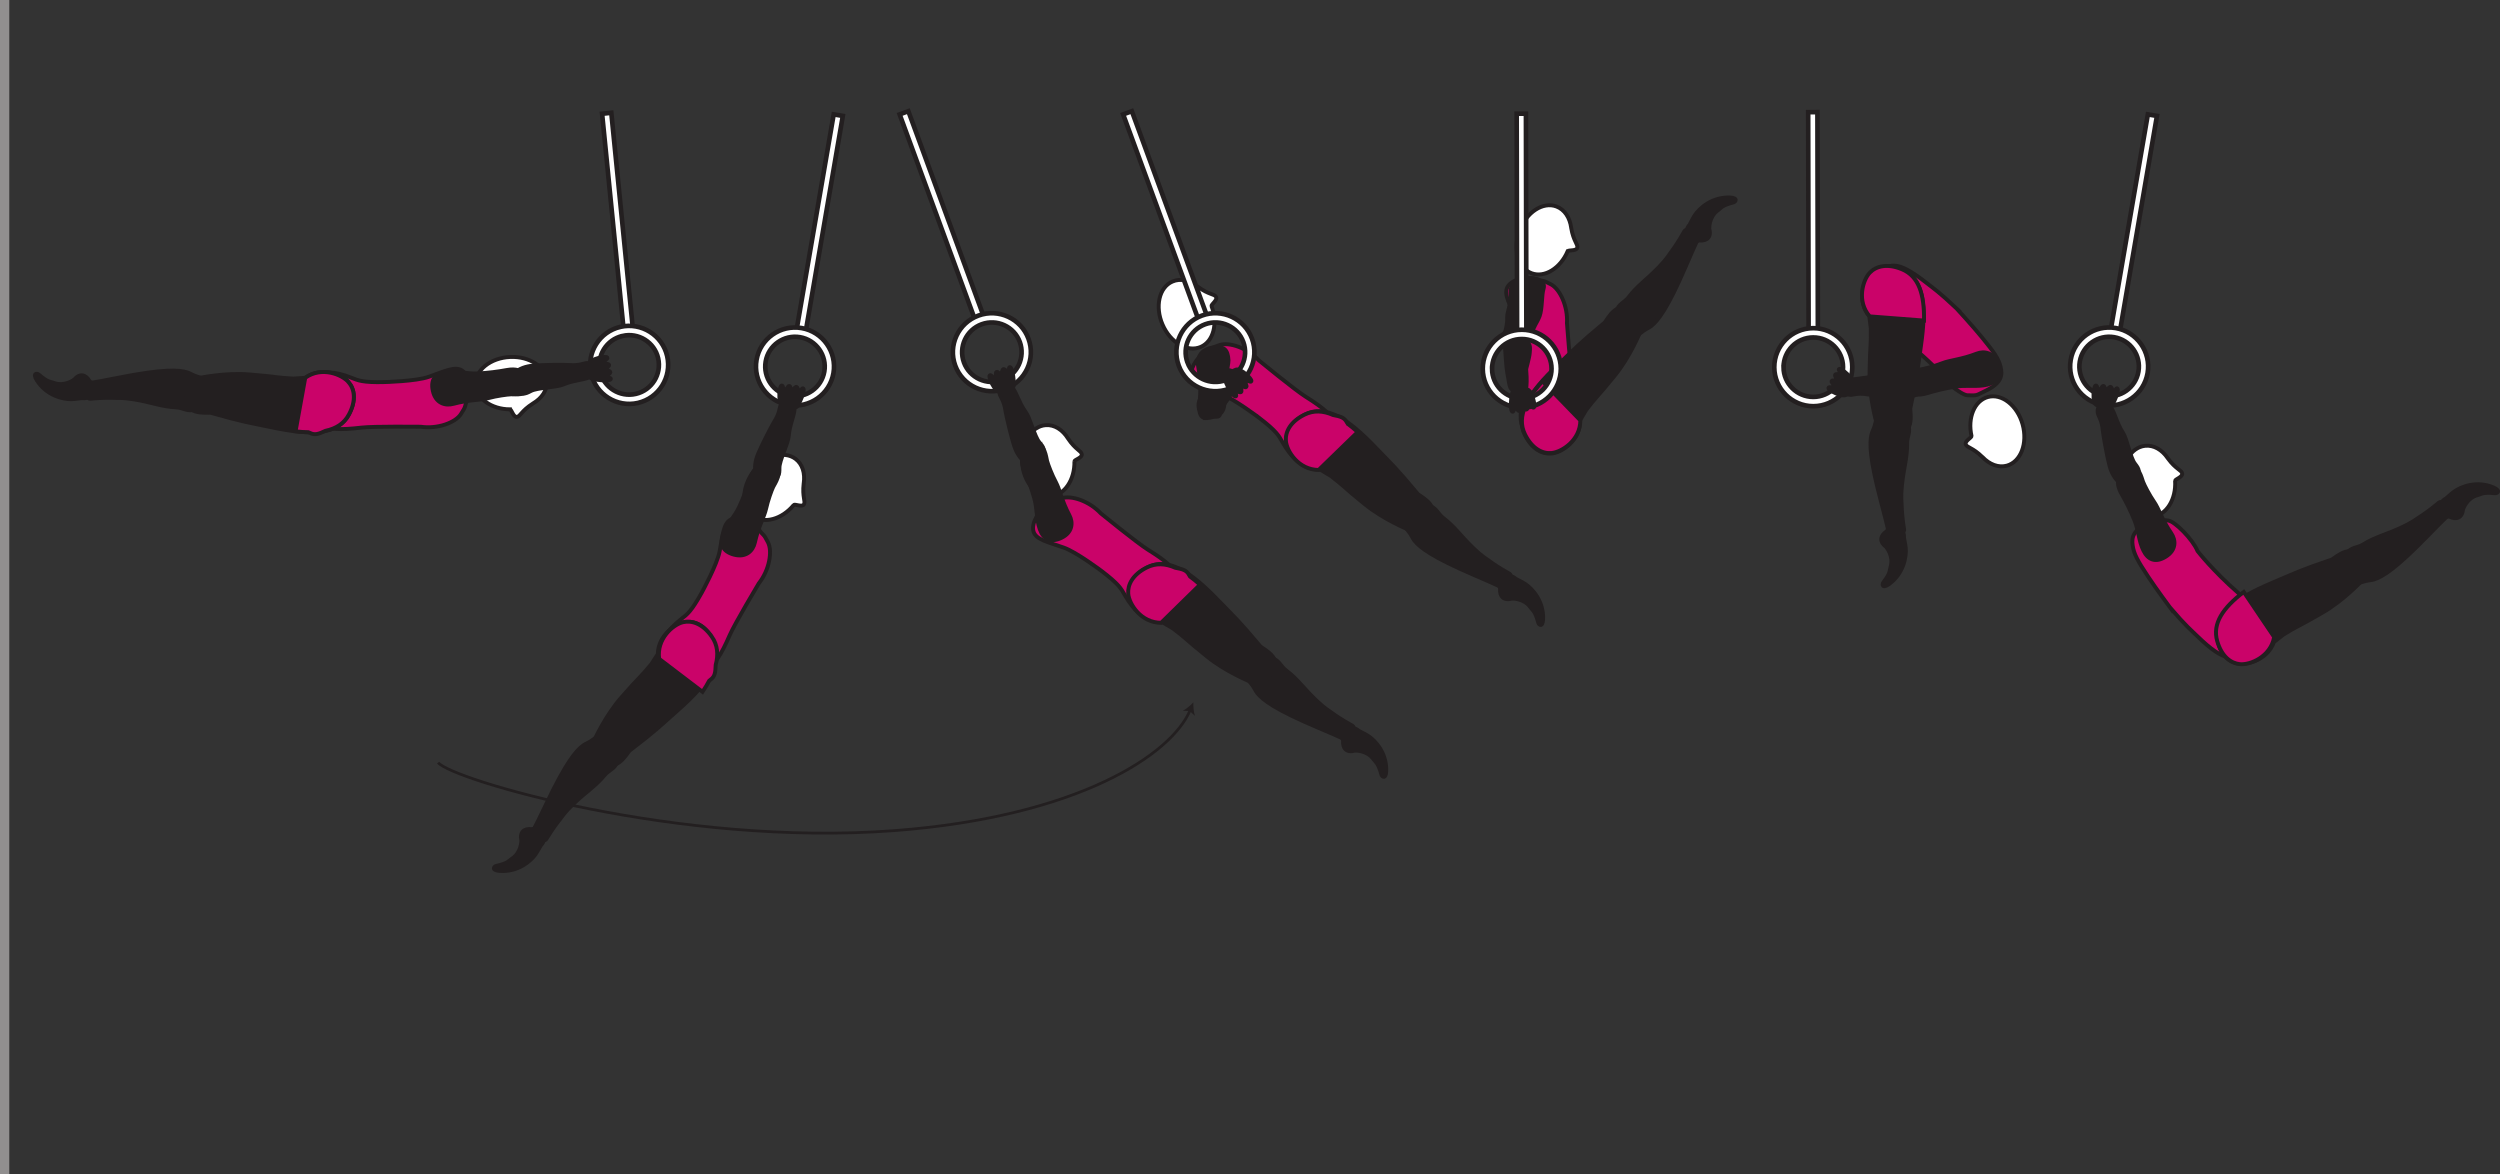<?xml version="1.0" encoding="UTF-8" standalone="no"?>
<!-- Created with Inkscape (http://www.inkscape.org/) -->

<svg
   version="1.1"
   id="svg1"
   width="358.88"
   height="168.541"
   viewBox="0 0 358.88 168.541"
   sodipodi:docname="cell.svg"
   xmlns:inkscape="http://www.inkscape.org/namespaces/inkscape"
   xmlns:sodipodi="http://sodipodi.sourceforge.net/DTD/sodipodi-0.dtd"
   xmlns="http://www.w3.org/2000/svg"
   xmlns:svg="http://www.w3.org/2000/svg">
  <rect x="0" y="0" width="358.88" height="168.541" fill="#333333" stroke="none"/>
  <sodipodi:namedview
     id="namedview1"
     pagecolor="#ffffff"
     bordercolor="#000000"
     borderopacity="0.25"
     inkscape:showpageshadow="2"
     inkscape:pageopacity="0.0"
     inkscape:pagecheckerboard="0"
     inkscape:deskcolor="#d1d1d1">
    <inkscape:page
       x="0"
       y="0"
       inkscape:label="1"
       id="page1"
       width="358.88"
       height="168.541"
       margin="0"
       bleed="0" />
  </sodipodi:namedview>
  <defs
     id="defs1" />
  <path
     style="fill:#ffffff;fill-opacity:1;fill-rule:nonzero;stroke:#231f20;stroke-width:0.666;stroke-linecap:butt;stroke-linejoin:miter;stroke-miterlimit:4;stroke-dasharray:none;stroke-opacity:1"
     d="m 119.677,16.421 -5.376,31.213 1.313,0.229 5.375,-31.219 z"
     id="path594" />
  <path
     style="fill:#ffffff;fill-opacity:1;fill-rule:nonzero;stroke:none"
     d="m 109.915,51.891 c 0.402,-2.323 2.61,-3.88 4.934,-3.485 2.317,0.401 3.88,2.609 3.484,4.933 -0.402,2.317 -2.615,3.88 -4.938,3.484 -2.318,-0.401 -3.88,-2.615 -3.48,-4.932 m -1.312,-0.229 c -0.526,3.041 1.526,5.948 4.568,6.473 3.047,0.521 5.948,-1.525 6.474,-4.572 0.521,-3.043 -1.531,-5.943 -4.572,-6.469 -3.043,-0.525 -5.948,1.527 -6.47,4.568"
     id="path595" />
  <path
     style="fill:none;stroke:#231f20;stroke-width:0.666;stroke-linecap:butt;stroke-linejoin:miter;stroke-miterlimit:4;stroke-dasharray:none;stroke-opacity:1"
     d="m 109.915,51.891 c 0.402,-2.323 2.61,-3.88 4.934,-3.485 2.317,0.401 3.88,2.609 3.484,4.933 -0.402,2.317 -2.615,3.88 -4.938,3.484 -2.318,-0.401 -3.88,-2.615 -3.48,-4.932 z m -1.312,-0.229 c -0.526,3.041 1.526,5.948 4.568,6.473 3.047,0.521 5.948,-1.525 6.474,-4.572 0.521,-3.043 -1.531,-5.943 -4.572,-6.469 -3.043,-0.525 -5.948,1.527 -6.47,4.568 z"
     id="path596" />
  <path
     style="fill:#ffffff;fill-opacity:1;fill-rule:nonzero;stroke:#231f20;stroke-width:0.666;stroke-linecap:butt;stroke-linejoin:miter;stroke-miterlimit:4;stroke-dasharray:none;stroke-opacity:1"
     d="m 308.327,16.421 -5.375,31.213 1.312,0.229 5.37,-31.219 z"
     id="path597" />
  <path
     style="fill:#ffffff;fill-opacity:1;fill-rule:nonzero;stroke:none"
     d="m 298.562,51.891 c 0.401,-2.323 2.614,-3.88 4.932,-3.485 2.322,0.401 3.885,2.609 3.484,4.933 -0.396,2.317 -2.615,3.88 -4.932,3.484 -2.318,-0.401 -3.88,-2.615 -3.484,-4.932 m -1.308,-0.229 c -0.526,3.041 1.526,5.948 4.568,6.473 3.041,0.521 5.942,-1.525 6.469,-4.572 0.52,-3.043 -1.527,-5.943 -4.568,-6.469 -3.047,-0.525 -5.948,1.527 -6.469,4.568"
     id="path598" />
  <path
     style="fill:none;stroke:#231f20;stroke-width:0.666;stroke-linecap:butt;stroke-linejoin:miter;stroke-miterlimit:4;stroke-dasharray:none;stroke-opacity:1"
     d="m 298.562,51.891 c 0.401,-2.323 2.614,-3.88 4.932,-3.485 2.322,0.401 3.885,2.609 3.484,4.933 -0.396,2.317 -2.615,3.88 -4.932,3.484 -2.318,-0.401 -3.88,-2.615 -3.484,-4.932 z m -1.308,-0.229 c -0.526,3.041 1.526,5.948 4.568,6.473 3.041,0.521 5.942,-1.525 6.469,-4.572 0.52,-3.043 -1.527,-5.943 -4.568,-6.469 -3.047,-0.525 -5.948,1.527 -6.469,4.568 z"
     id="path599" />
  <path
     style="fill:#ffffff;fill-opacity:1;fill-rule:nonzero;stroke:#231f20;stroke-width:0.666;stroke-linecap:butt;stroke-linejoin:miter;stroke-miterlimit:4;stroke-dasharray:none;stroke-opacity:1"
     d="m 129.145,16.421 10.912,29.735 1.254,-0.459 -10.916,-29.735 z"
     id="path600" />
  <path
     style="fill:#ffffff;fill-opacity:1;fill-rule:nonzero;stroke:none"
     d="m 138.374,52.031 c -0.807,-2.213 0.328,-4.667 2.536,-5.479 2.215,-0.813 4.672,0.328 5.485,2.536 0.807,2.208 -0.328,4.667 -2.542,5.48 -2.208,0.812 -4.667,-0.329 -5.479,-2.537 m -1.245,0.459 c 1.062,2.896 4.286,4.391 7.188,3.328 2.896,-1.063 4.39,-4.292 3.322,-7.188 -1.062,-2.9 -4.286,-4.391 -7.181,-3.328 -2.901,1.063 -4.396,4.287 -3.329,7.188"
     id="path601" />
  <path
     style="fill:none;stroke:#231f20;stroke-width:0.666;stroke-linecap:butt;stroke-linejoin:miter;stroke-miterlimit:4;stroke-dasharray:none;stroke-opacity:1"
     d="m 138.374,52.031 c -0.807,-2.213 0.328,-4.667 2.536,-5.479 2.215,-0.813 4.672,0.328 5.485,2.536 0.807,2.208 -0.328,4.667 -2.542,5.48 -2.208,0.812 -4.667,-0.329 -5.479,-2.537 z m -1.245,0.459 c 1.062,2.896 4.286,4.391 7.188,3.328 2.896,-1.063 4.39,-4.292 3.322,-7.188 -1.062,-2.9 -4.286,-4.391 -7.181,-3.328 -2.901,1.063 -4.396,4.287 -3.329,7.188 z"
     id="path602" />
  <path
     style="fill:#ffffff;fill-opacity:1;fill-rule:nonzero;stroke:#231f20;stroke-width:0.666;stroke-linecap:butt;stroke-linejoin:miter;stroke-miterlimit:4;stroke-dasharray:none;stroke-opacity:1"
     d="m 86.432,16.328 3.145,31.52 1.324,-0.135 -3.147,-31.521 z"
     id="path603" />
  <path
     style="fill:#ffffff;fill-opacity:1;fill-rule:nonzero;stroke:none"
     d="m 89.363,48.224 c 2.292,-0.527 4.59,0.905 5.115,3.203 0.527,2.297 -0.911,4.588 -3.203,5.115 -2.297,0.531 -4.593,-0.912 -5.119,-3.208 -0.526,-2.292 0.912,-4.584 3.207,-5.109 m -0.301,-1.303 c -3.005,0.693 -4.89,3.704 -4.204,6.713 0.694,3.011 3.704,4.896 6.715,4.209 3.009,-0.693 4.889,-3.704 4.202,-6.715 -0.688,-3.009 -3.698,-4.895 -6.713,-4.208"
     id="path604" />
  <path
     style="fill:none;stroke:#231f20;stroke-width:0.666;stroke-linecap:butt;stroke-linejoin:miter;stroke-miterlimit:4;stroke-dasharray:none;stroke-opacity:1"
     d="m 89.363,48.224 c 2.292,-0.527 4.59,0.905 5.115,3.203 0.527,2.297 -0.911,4.588 -3.203,5.115 -2.297,0.531 -4.593,-0.912 -5.119,-3.208 -0.526,-2.292 0.912,-4.584 3.207,-5.109 z m -0.301,-1.303 c -3.005,0.693 -4.89,3.704 -4.204,6.713 0.694,3.011 3.704,4.896 6.715,4.209 3.009,-0.693 4.889,-3.704 4.202,-6.715 -0.688,-3.009 -3.698,-4.895 -6.713,-4.208 z"
     id="path605" />
  <path
     style="fill:#ca0369;fill-opacity:1;fill-rule:nonzero;stroke:none"
     d="m 311.535,87.239 c 2.287,2.663 3.057,3.267 3.871,4.063 4.15,4.032 5.29,3.428 7.03,1.781 2.47,-2.323 3.594,-3.839 -1.145,-7.979 -3.605,-3.141 -5.824,-5.994 -5.824,-5.994 -0.708,-1.724 -3.271,-4.251 -4.171,-4.38 -1.521,-0.219 -1.229,-0.12 -2.6,0.353 -2.525,0.876 -2.718,2.063 -2.546,3.235 0.172,1.177 0.65,2.093 2.202,4.437 1.204,1.823 3.183,4.484 3.183,4.484"
     id="path606" />
  <path
     style="fill:none;stroke:#231f20;stroke-width:0.566;stroke-linecap:butt;stroke-linejoin:miter;stroke-miterlimit:4;stroke-dasharray:none;stroke-opacity:1"
     d="m 311.535,87.239 c 2.287,2.663 3.057,3.267 3.871,4.063 4.15,4.032 5.29,3.428 7.03,1.781 2.47,-2.323 3.594,-3.839 -1.145,-7.979 -3.605,-3.141 -5.824,-5.994 -5.824,-5.994 -0.708,-1.724 -3.271,-4.251 -4.171,-4.38 -1.521,-0.219 -1.229,-0.12 -2.6,0.353 -2.525,0.876 -2.718,2.063 -2.546,3.235 0.172,1.177 0.65,2.093 2.202,4.437 1.204,1.823 3.183,4.484 3.183,4.484 z"
     id="path607" />
  <path
     style="fill:#231f20;fill-opacity:1;fill-rule:nonzero;stroke:none"
     d="m 10.588,54.396 c 0.874,-1.032 1.808,-0.693 2.333,0.197 0.156,0.271 0.563,0.339 0.699,0.609 0.301,0.636 -0.339,2.26 -1.828,2.068 -0.106,-0.016 -0.912,0.135 -1.532,0.151 -1.214,0.027 -3.651,-0.511 -5.088,-2.792 -0.683,-1.083 0.082,-1.285 0.494,-0.927 1.287,1.12 1.626,0.964 2.068,1.141 1.515,0.583 2.854,-0.448 2.854,-0.448"
     id="path608" />
  <path
     style="fill:none;stroke:#231f20;stroke-width:0.333;stroke-linecap:butt;stroke-linejoin:miter;stroke-miterlimit:4;stroke-dasharray:none;stroke-opacity:1"
     d="m 10.588,54.396 c 0.874,-1.032 1.808,-0.693 2.333,0.197 0.156,0.271 0.563,0.339 0.699,0.609 0.301,0.636 -0.339,2.26 -1.828,2.068 -0.106,-0.016 -0.912,0.135 -1.532,0.151 -1.214,0.027 -3.651,-0.511 -5.088,-2.792 -0.683,-1.083 0.082,-1.285 0.494,-0.927 1.287,1.12 1.626,0.964 2.068,1.141 1.515,0.583 2.854,-0.448 2.854,-0.448 z"
     id="path609" />
  <path
     style="fill:#231f20;fill-opacity:1;fill-rule:nonzero;stroke:none"
     d="m 29.145,57.057 c 0.417,-2.229 0.204,-2.719 -0.729,-2.959 -0.615,-0.161 -1.135,-0.516 -1.506,-0.631 -1.238,-0.391 -3.478,-0.52 -9.942,0.761 -1.463,0.296 -3.52,0.687 -4.375,0.781 -1.349,0.151 -0.187,2.291 0.344,2.233 1.703,-0.167 2.896,-0.145 3.516,-0.12 0.427,0.016 1.187,-0.061 2.828,0.215 2.489,0.416 3.921,1.036 6.036,1.145 0.98,0.047 1.688,0.708 2.677,0.265 0.99,-0.443 1.151,-1.692 1.151,-1.692"
     id="path610" />
  <path
     style="fill:none;stroke:#231f20;stroke-width:0.566;stroke-linecap:butt;stroke-linejoin:miter;stroke-miterlimit:4;stroke-dasharray:none;stroke-opacity:1"
     d="m 29.145,57.057 c 0.417,-2.229 0.204,-2.719 -0.729,-2.959 -0.615,-0.161 -1.135,-0.516 -1.506,-0.631 -1.238,-0.391 -3.478,-0.52 -9.942,0.761 -1.463,0.296 -3.52,0.687 -4.375,0.781 -1.349,0.151 -0.187,2.291 0.344,2.233 1.703,-0.167 2.896,-0.145 3.516,-0.12 0.427,0.016 1.187,-0.061 2.828,0.215 2.489,0.416 3.921,1.036 6.036,1.145 0.98,0.047 1.688,0.708 2.677,0.265 0.99,-0.443 1.151,-1.692 1.151,-1.692 z"
     id="path611" />
  <path
     style="fill:#ca0369;fill-opacity:1;fill-rule:nonzero;stroke:none"
     d="m 55.172,54.848 c -3.131,0.079 -3.808,-0.255 -4.667,-0.599 -5.365,-2.145 -6.319,0.527 -5.735,3.355 0.688,3.323 0.87,4.525 7.12,3.781 1.74,-0.204 8.511,-0.125 8.511,-0.125 2.421,0.355 4.973,-0.588 5.76,-1.812 0.839,-1.292 0.412,-0.839 0.964,-2.177 0.531,-1.271 0.224,-3.437 -0.819,-4.099 -1.005,-0.631 -2.489,0.12 -4.776,0.927 -1.801,0.636 -6.358,0.749 -6.358,0.749"
     id="path612" />
  <path
     style="fill:none;stroke:#231f20;stroke-width:0.566;stroke-linecap:butt;stroke-linejoin:miter;stroke-miterlimit:4;stroke-dasharray:none;stroke-opacity:1"
     d="m 55.172,54.848 c -3.131,0.079 -3.808,-0.255 -4.667,-0.599 -5.365,-2.145 -6.319,0.527 -5.735,3.355 0.688,3.323 0.87,4.525 7.12,3.781 1.74,-0.204 8.511,-0.125 8.511,-0.125 2.421,0.355 4.973,-0.588 5.76,-1.812 0.839,-1.292 0.412,-0.839 0.964,-2.177 0.531,-1.271 0.224,-3.437 -0.819,-4.099 -1.005,-0.631 -2.489,0.12 -4.776,0.927 -1.801,0.636 -6.358,0.749 -6.358,0.749 z"
     id="path613" />
  <path
     style="fill:#ffffff;fill-opacity:1;fill-rule:nonzero;stroke:none"
     d="m 73.202,58.765 c 0.246,0.016 0.475,1.14 0.995,1.079 0.521,-0.068 0.62,-0.849 2.303,-1.917 l 0.016,-0.011 c 1.254,-0.735 2.041,-1.885 1.989,-3.135 -0.095,-2.073 -2.453,-3.657 -5.271,-3.537 -2.828,0.125 -5.042,1.907 -4.948,3.98 0.083,1.984 2.255,3.525 4.916,3.541"
     id="path614" />
  <path
     style="fill:none;stroke:#231f20;stroke-width:0.566;stroke-linecap:butt;stroke-linejoin:miter;stroke-miterlimit:4;stroke-dasharray:none;stroke-opacity:1"
     d="m 73.202,58.765 c 0.246,0.016 0.475,1.14 0.995,1.079 0.521,-0.068 0.62,-0.849 2.303,-1.917 l 0.016,-0.011 c 1.254,-0.735 2.041,-1.885 1.989,-3.135 -0.095,-2.073 -2.453,-3.657 -5.271,-3.537 -2.828,0.125 -5.042,1.907 -4.948,3.98 0.083,1.984 2.255,3.525 4.916,3.541 z"
     id="path615" />
  <path
     style="fill:#231f20;fill-opacity:1;fill-rule:nonzero;stroke:none"
     d="m 26.885,56.052 c -1.073,3.864 2.932,3.083 3.396,3.213 4.817,1.364 5.197,1.339 8.943,2.12 5.406,1.129 9.286,1.072 10.864,-1.88 1.073,-2.005 0.818,-3.625 -0.036,-4.631 -0.943,-1.115 -3.886,-2.317 -6.235,-0.64 l -1.713,0.113 c -1.156,-0.077 -1.735,-0.109 -2.303,-0.187 -0.995,-0.147 -2.061,-0.235 -4.015,-0.407 -3.458,-0.297 -7.213,0.511 -7.213,0.511 -1.245,-0.073 -1.688,1.787 -1.688,1.787"
     id="path616" />
  <path
     style="fill:none;stroke:#231f20;stroke-width:0.566;stroke-linecap:butt;stroke-linejoin:miter;stroke-miterlimit:4;stroke-dasharray:none;stroke-opacity:1"
     d="m 26.885,56.052 c -1.073,3.864 2.932,3.083 3.396,3.213 4.817,1.364 5.197,1.339 8.943,2.12 5.406,1.129 9.286,1.072 10.864,-1.88 1.073,-2.005 0.818,-3.625 -0.036,-4.631 -0.943,-1.115 -3.886,-2.317 -6.235,-0.64 l -1.713,0.113 c -1.156,-0.077 -1.735,-0.109 -2.303,-0.187 -0.995,-0.147 -2.061,-0.235 -4.015,-0.407 -3.458,-0.297 -7.213,0.511 -7.213,0.511 -1.245,-0.073 -1.688,1.787 -1.688,1.787 z"
     id="path617" />
  <path
     style="fill:#ca0369;fill-opacity:1;fill-rule:nonzero;stroke:none"
     d="m 50.052,54.874 c -0.938,-1.115 -3.886,-2.317 -6.235,-0.64 l -1.391,7.687 c 0.651,0.079 1.26,0.115 1.844,0.125 0.079,0.031 0.151,0.057 0.219,0.093 0.708,0.38 1.292,0.147 2.229,-0.292 1.522,-0.323 2.678,-1.041 3.37,-2.343 1.073,-2.005 0.818,-3.625 -0.036,-4.631"
     id="path618" />
  <path
     style="fill:none;stroke:#231f20;stroke-width:0.566;stroke-linecap:butt;stroke-linejoin:miter;stroke-miterlimit:4;stroke-dasharray:none;stroke-opacity:1"
     d="m 50.052,54.874 c -0.938,-1.115 -3.886,-2.317 -6.235,-0.64 l -1.391,7.687 c 0.651,0.079 1.26,0.115 1.844,0.125 0.079,0.031 0.151,0.057 0.219,0.093 0.708,0.38 1.292,0.147 2.229,-0.292 1.522,-0.323 2.678,-1.041 3.37,-2.343 1.073,-2.005 0.818,-3.625 -0.036,-4.631 z"
     id="path619" />
  <path
     style="fill:#231f20;fill-opacity:1;fill-rule:nonzero;stroke:none"
     d="m 84.786,54.052 c -0.48,0.437 -2.422,0.484 -3.896,1.135 -0.989,0.439 -3.734,0.433 -4.688,0.943 -0.88,0.469 -1.322,0.605 -2.03,-0.307 -0.423,-0.536 -0.88,-1.844 -0.495,-2.177 0.905,-0.776 1.807,-1.063 2.875,-1.161 1.208,-0.115 4.521,-0.145 5.13,-0.088 1.515,0.129 2.135,-0.276 2.536,-0.276 0.766,-0.011 0.954,0.281 1.063,0.776 0.208,0.932 -0.495,1.156 -0.495,1.156"
     id="path620" />
  <path
     style="fill:none;stroke:#231f20;stroke-width:0.566;stroke-linecap:butt;stroke-linejoin:miter;stroke-miterlimit:4;stroke-dasharray:none;stroke-opacity:1"
     d="m 84.786,54.052 c -0.48,0.437 -2.422,0.484 -3.896,1.135 -0.989,0.439 -3.734,0.433 -4.688,0.943 -0.88,0.469 -1.322,0.605 -2.03,-0.307 -0.423,-0.536 -0.88,-1.844 -0.495,-2.177 0.905,-0.776 1.807,-1.063 2.875,-1.161 1.208,-0.115 4.521,-0.145 5.13,-0.088 1.515,0.129 2.135,-0.276 2.536,-0.276 0.766,-0.011 0.954,0.281 1.063,0.776 0.208,0.932 -0.495,1.156 -0.495,1.156 z"
     id="path621" />
  <path
     style="fill:#231f20;fill-opacity:1;fill-rule:nonzero;stroke:none"
     d="m 75.853,55.557 c 0.073,1.291 -1.947,1.036 -2.489,1.047 -0.542,0.016 -2.088,0.229 -3.266,0.547 -1.182,0.323 -2.792,0.219 -5.041,0.828 -1.177,0.317 -2.532,-0.12 -2.917,-1.849 -0.386,-1.713 0.433,-2.577 1.922,-2.744 1.484,-0.172 2.954,0.296 4.463,0.224 1.511,-0.063 3.043,-0.271 4.235,-0.495 1.36,-0.251 2.125,0.129 2.39,0.525 0.662,1 0.703,1.917 0.703,1.917"
     id="path622" />
  <path
     style="fill:none;stroke:#231f20;stroke-width:0.566;stroke-linecap:butt;stroke-linejoin:miter;stroke-miterlimit:4;stroke-dasharray:none;stroke-opacity:1"
     d="m 75.853,55.557 c 0.073,1.291 -1.947,1.036 -2.489,1.047 -0.542,0.016 -2.088,0.229 -3.266,0.547 -1.182,0.323 -2.792,0.219 -5.041,0.828 -1.177,0.317 -2.532,-0.12 -2.917,-1.849 -0.386,-1.713 0.433,-2.577 1.922,-2.744 1.484,-0.172 2.954,0.296 4.463,0.224 1.511,-0.063 3.043,-0.271 4.235,-0.495 1.36,-0.251 2.125,0.129 2.39,0.525 0.662,1 0.703,1.917 0.703,1.917 z"
     id="path623" />
  <path
     style="fill:#231f20;fill-opacity:1;fill-rule:nonzero;stroke:none"
     d="m 84.557,52.181 c 0.192,-0.676 2.459,-1.135 2.62,-0.859 0.161,0.276 -0.604,0.344 -0.437,0.661 0.166,0.312 0.65,0.193 0.697,0.417 0.057,0.249 -0.547,0.301 -0.427,0.583 0.047,0.115 0.624,0.276 0.604,0.464 -0.016,0.167 -0.474,0.416 -0.5,0.547 -0.026,0.213 0.583,0.213 0.577,0.391 -0.025,0.463 -2.718,0.099 -2.853,-0.099 -0.198,-0.292 -0.584,-1.021 -0.281,-2.105"
     id="path624" />
  <path
     style="fill:none;stroke:#231f20;stroke-width:0.566;stroke-linecap:round;stroke-linejoin:round;stroke-miterlimit:4;stroke-dasharray:none;stroke-opacity:1"
     d="m 84.557,52.181 c 0.192,-0.676 2.459,-1.135 2.62,-0.859 0.161,0.276 -0.604,0.344 -0.437,0.661 0.166,0.312 0.65,0.193 0.697,0.417 0.057,0.249 -0.547,0.301 -0.427,0.583 0.047,0.115 0.624,0.276 0.604,0.464 -0.016,0.167 -0.474,0.416 -0.5,0.547 -0.026,0.213 0.583,0.213 0.577,0.391 -0.025,0.463 -2.718,0.099 -2.853,-0.099 -0.198,-0.292 -0.584,-1.021 -0.281,-2.105 z"
     id="path625" />
  <path
     style="fill:#231f20;fill-opacity:1;fill-rule:nonzero;stroke:none"
     d="m 74.729,120.656 c -0.303,-1.317 0.52,-1.865 1.552,-1.75 0.301,0.026 0.604,-0.26 0.901,-0.203 0.692,0.141 1.614,1.625 0.572,2.703 -0.072,0.073 -0.442,0.808 -0.796,1.318 -0.704,0.984 -2.589,2.624 -5.276,2.411 -1.272,-0.093 -0.98,-0.828 -0.453,-0.948 1.672,-0.364 1.749,-0.724 2.151,-0.984 1.374,-0.859 1.349,-2.547 1.349,-2.547"
     id="path626" />
  <path
     style="fill:none;stroke:#231f20;stroke-width:0.333;stroke-linecap:butt;stroke-linejoin:miter;stroke-miterlimit:4;stroke-dasharray:none;stroke-opacity:1"
     d="m 74.729,120.656 c -0.303,-1.317 0.52,-1.865 1.552,-1.75 0.301,0.026 0.604,-0.26 0.901,-0.203 0.692,0.141 1.614,1.625 0.572,2.703 -0.072,0.073 -0.442,0.808 -0.796,1.318 -0.704,0.984 -2.589,2.624 -5.276,2.411 -1.272,-0.093 -0.98,-0.828 -0.453,-0.948 1.672,-0.364 1.749,-0.724 2.151,-0.984 1.374,-0.859 1.349,-2.547 1.349,-2.547 z"
     id="path627" />
  <path
     style="fill:#231f20;fill-opacity:1;fill-rule:nonzero;stroke:none"
     d="m 87.937,107.347 c -1.536,-1.661 -2.057,-1.78 -2.808,-1.176 -0.495,0.4 -1.093,0.599 -1.405,0.834 -1.047,0.76 -2.495,2.484 -5.318,8.426 -0.641,1.35 -1.553,3.235 -1.99,3.979 -0.682,1.172 1.724,1.516 2,1.057 0.885,-1.468 1.609,-2.405 2,-2.896 0.266,-0.333 0.661,-0.984 1.865,-2.134 1.817,-1.756 3.172,-2.532 4.515,-4.162 0.625,-0.761 1.578,-0.932 1.813,-1.989 0.234,-1.057 -0.672,-1.939 -0.672,-1.939"
     id="path628" />
  <path
     style="fill:none;stroke:#231f20;stroke-width:0.566;stroke-linecap:butt;stroke-linejoin:miter;stroke-miterlimit:4;stroke-dasharray:none;stroke-opacity:1"
     d="m 87.937,107.347 c -1.536,-1.661 -2.057,-1.78 -2.808,-1.176 -0.495,0.4 -1.093,0.599 -1.405,0.834 -1.047,0.76 -2.495,2.484 -5.318,8.426 -0.641,1.35 -1.553,3.235 -1.99,3.979 -0.682,1.172 1.724,1.516 2,1.057 0.885,-1.468 1.609,-2.405 2,-2.896 0.266,-0.333 0.661,-0.984 1.865,-2.134 1.817,-1.756 3.172,-2.532 4.515,-4.162 0.625,-0.761 1.578,-0.932 1.813,-1.989 0.234,-1.057 -0.672,-1.939 -0.672,-1.939 z"
     id="path629" />
  <path
     style="fill:#ca0369;fill-opacity:1;fill-rule:nonzero;stroke:none"
     d="m 100.749,85.052 c -1.515,2.744 -2.135,3.167 -2.864,3.735 -4.552,3.561 -2.719,5.728 0.016,6.64 3.218,1.079 4.348,1.527 6.853,-4.249 0.693,-1.61 4.167,-7.423 4.167,-7.423 1.521,-1.916 1.989,-4.599 1.328,-5.896 -0.698,-1.364 -0.52,-0.771 -1.396,-1.921 -0.834,-1.093 -2.859,-1.923 -3.958,-1.349 -1.052,0.547 -1.146,2.208 -1.598,4.589 -0.36,1.88 -2.548,5.874 -2.548,5.874"
     id="path630" />
  <path
     style="fill:none;stroke:#231f20;stroke-width:0.566;stroke-linecap:butt;stroke-linejoin:miter;stroke-miterlimit:4;stroke-dasharray:none;stroke-opacity:1"
     d="m 100.749,85.052 c -1.515,2.744 -2.135,3.167 -2.864,3.735 -4.552,3.561 -2.719,5.728 0.016,6.64 3.218,1.079 4.348,1.527 6.853,-4.249 0.693,-1.61 4.167,-7.423 4.167,-7.423 1.521,-1.916 1.989,-4.599 1.328,-5.896 -0.698,-1.364 -0.52,-0.771 -1.396,-1.921 -0.834,-1.093 -2.859,-1.923 -3.958,-1.349 -1.052,0.547 -1.146,2.208 -1.598,4.589 -0.36,1.88 -2.548,5.874 -2.548,5.874 z"
     id="path631" />
  <path
     style="fill:#ffffff;fill-opacity:1;fill-rule:nonzero;stroke:none"
     d="m 113.942,72.495 c 0.167,-0.183 1.183,0.353 1.459,-0.089 0.281,-0.447 -0.262,-1.02 -0.032,-2.995 l 0.005,-0.02 c 0.219,-1.437 -0.172,-2.771 -1.177,-3.521 -1.667,-1.24 -4.386,-0.407 -6.068,1.86 -1.687,2.265 -1.703,5.104 -0.036,6.343 1.589,1.188 4.156,0.475 5.849,-1.577"
     id="path632" />
  <path
     style="fill:none;stroke:#231f20;stroke-width:0.566;stroke-linecap:butt;stroke-linejoin:miter;stroke-miterlimit:4;stroke-dasharray:none;stroke-opacity:1"
     d="m 113.942,72.495 c 0.167,-0.183 1.183,0.353 1.459,-0.089 0.281,-0.447 -0.262,-1.02 -0.032,-2.995 l 0.005,-0.02 c 0.219,-1.437 -0.172,-2.771 -1.177,-3.521 -1.667,-1.24 -4.386,-0.407 -6.068,1.86 -1.687,2.265 -1.703,5.104 -0.036,6.343 1.589,1.188 4.156,0.475 5.849,-1.577 z"
     id="path633" />
  <path
     style="fill:#231f20;fill-opacity:1;fill-rule:nonzero;stroke:none"
     d="m 85.786,108.567 c 2.457,3.167 4.224,-0.516 4.599,-0.808 3.973,-3.052 4.182,-3.374 7.041,-5.906 4.136,-3.667 6.407,-6.818 4.975,-9.843 -0.97,-2.057 -2.423,-2.819 -3.735,-2.74 -1.453,0.099 -4.177,1.74 -4.24,4.631 l -0.927,1.437 c -0.756,0.885 -1.12,1.328 -1.526,1.739 -0.708,0.709 -1.416,1.51 -2.719,2.974 -2.306,2.599 -3.896,6.099 -3.896,6.099 -0.806,0.948 0.428,2.417 0.428,2.417"
     id="path634" />
  <path
     style="fill:none;stroke:#231f20;stroke-width:0.566;stroke-linecap:butt;stroke-linejoin:miter;stroke-miterlimit:4;stroke-dasharray:none;stroke-opacity:1"
     d="m 85.786,108.567 c 2.457,3.167 4.224,-0.516 4.599,-0.808 3.973,-3.052 4.182,-3.374 7.041,-5.906 4.136,-3.667 6.407,-6.818 4.975,-9.843 -0.97,-2.057 -2.423,-2.819 -3.735,-2.74 -1.453,0.099 -4.177,1.74 -4.24,4.631 l -0.927,1.437 c -0.756,0.885 -1.12,1.328 -1.526,1.739 -0.708,0.709 -1.416,1.51 -2.719,2.974 -2.306,2.599 -3.896,6.099 -3.896,6.099 -0.806,0.948 0.428,2.417 0.428,2.417 z"
     id="path635" />
  <path
     style="fill:#ca0369;fill-opacity:1;fill-rule:nonzero;stroke:none"
     d="m 102.182,91.391 c -1.303,-1.86 -2.86,-2.376 -4.141,-2.073 -1.422,0.333 -3.834,2.406 -3.411,5.265 l 6.219,4.735 c 0.369,-0.547 0.676,-1.074 0.952,-1.588 0.062,-0.052 0.12,-0.11 0.177,-0.152 0.667,-0.454 0.719,-1.078 0.761,-2.115 0.4,-1.5 0.286,-2.859 -0.557,-4.072"
     id="path636" />
  <path
     style="fill:none;stroke:#231f20;stroke-width:0.566;stroke-linecap:butt;stroke-linejoin:miter;stroke-miterlimit:4;stroke-dasharray:none;stroke-opacity:1"
     d="m 102.182,91.391 c -1.303,-1.86 -2.86,-2.376 -4.141,-2.073 -1.422,0.333 -3.834,2.406 -3.411,5.265 l 6.219,4.735 c 0.369,-0.547 0.676,-1.074 0.952,-1.588 0.062,-0.052 0.12,-0.11 0.177,-0.152 0.667,-0.454 0.719,-1.078 0.761,-2.115 0.4,-1.5 0.286,-2.859 -0.557,-4.072 z"
     id="path637" />
  <path
     style="fill:#231f20;fill-opacity:1;fill-rule:nonzero;stroke:none"
     d="m 114.03,58.593 c 0.167,0.625 -0.692,2.369 -0.801,3.975 -0.068,1.083 -1.35,3.515 -1.339,4.599 0.011,0.989 -0.079,1.448 -1.213,1.651 -0.672,0.125 -2.043,-0.079 -2.158,-0.573 -0.27,-1.161 -0.104,-2.093 0.303,-3.083 0.459,-1.125 1.969,-4.068 2.297,-4.589 0.823,-1.28 0.75,-2.015 0.938,-2.375 0.344,-0.677 0.692,-0.713 1.177,-0.583 0.927,0.249 0.796,0.979 0.796,0.979"
     id="path638" />
  <path
     style="fill:none;stroke:#231f20;stroke-width:0.566;stroke-linecap:butt;stroke-linejoin:miter;stroke-miterlimit:4;stroke-dasharray:none;stroke-opacity:1"
     d="m 114.03,58.593 c 0.167,0.625 -0.692,2.369 -0.801,3.975 -0.068,1.083 -1.35,3.515 -1.339,4.599 0.011,0.989 -0.079,1.448 -1.213,1.651 -0.672,0.125 -2.043,-0.079 -2.158,-0.573 -0.27,-1.161 -0.104,-2.093 0.303,-3.083 0.459,-1.125 1.969,-4.068 2.297,-4.589 0.823,-1.28 0.75,-2.015 0.938,-2.375 0.344,-0.677 0.692,-0.713 1.177,-0.583 0.927,0.249 0.796,0.979 0.796,0.979 z"
     id="path639" />
  <path
     style="fill:#231f20;fill-opacity:1;fill-rule:nonzero;stroke:none"
     d="m 111.218,67.208 c 1.183,0.531 0.016,2.203 -0.224,2.688 -0.24,0.489 -0.765,1.952 -1.027,3.145 -0.265,1.197 -1.109,2.579 -1.609,4.849 -0.265,1.192 -1.276,2.187 -2.995,1.729 -1.692,-0.459 -2.077,-1.579 -1.541,-2.975 0.536,-1.401 1.636,-2.479 2.276,-3.855 0.641,-1.364 1.167,-2.823 1.527,-3.979 0.405,-1.323 1.098,-1.823 1.572,-1.875 1.188,-0.12 2.021,0.271 2.021,0.271"
     id="path640" />
  <path
     style="fill:none;stroke:#231f20;stroke-width:0.566;stroke-linecap:butt;stroke-linejoin:miter;stroke-miterlimit:4;stroke-dasharray:none;stroke-opacity:1"
     d="m 111.218,67.208 c 1.183,0.531 0.016,2.203 -0.224,2.688 -0.24,0.489 -0.765,1.952 -1.027,3.145 -0.265,1.197 -1.109,2.579 -1.609,4.849 -0.265,1.192 -1.276,2.187 -2.995,1.729 -1.692,-0.459 -2.077,-1.579 -1.541,-2.975 0.536,-1.401 1.636,-2.479 2.276,-3.855 0.641,-1.364 1.167,-2.823 1.527,-3.979 0.405,-1.323 1.098,-1.823 1.572,-1.875 1.188,-0.12 2.021,0.271 2.021,0.271 z"
     id="path641" />
  <path
     style="fill:#231f20;fill-opacity:1;fill-rule:nonzero;stroke:none"
     d="m 112.243,58.099 c -0.588,-0.38 -0.364,-2.683 -0.052,-2.755 0.308,-0.073 0.152,0.676 0.5,0.609 0.355,-0.068 0.382,-0.568 0.61,-0.548 0.245,0.021 0.125,0.615 0.428,0.584 0.124,-0.016 0.448,-0.516 0.624,-0.443 0.152,0.063 0.25,0.577 0.376,0.635 0.192,0.095 0.369,-0.495 0.541,-0.437 0.437,0.161 -0.697,2.631 -0.927,2.699 -0.338,0.104 -1.146,0.26 -2.1,-0.344"
     id="path642" />
  <path
     style="fill:none;stroke:#231f20;stroke-width:0.566;stroke-linecap:round;stroke-linejoin:round;stroke-miterlimit:4;stroke-dasharray:none;stroke-opacity:1"
     d="m 112.243,58.099 c -0.588,-0.38 -0.364,-2.683 -0.052,-2.755 0.308,-0.073 0.152,0.676 0.5,0.609 0.355,-0.068 0.382,-0.568 0.61,-0.548 0.245,0.021 0.125,0.615 0.428,0.584 0.124,-0.016 0.448,-0.516 0.624,-0.443 0.152,0.063 0.25,0.577 0.376,0.635 0.192,0.095 0.369,-0.495 0.541,-0.437 0.437,0.161 -0.697,2.631 -0.927,2.699 -0.338,0.104 -1.146,0.26 -2.1,-0.344 z"
     id="path643" />
  <path
     style="fill:#231f20;fill-opacity:1;fill-rule:nonzero;stroke:none"
     d="m 353.686,73.145 c -0.14,1.344 -1.099,1.604 -2.036,1.161 -0.276,-0.129 -0.656,0.047 -0.922,-0.104 -0.609,-0.349 -1.005,-2.052 0.328,-2.74 0.094,-0.047 0.672,-0.624 1.178,-0.989 0.984,-0.708 3.295,-1.661 5.77,-0.599 1.172,0.505 0.661,1.104 0.12,1.047 -1.699,-0.192 -1.885,0.125 -2.349,0.245 -1.579,0.369 -2.089,1.979 -2.089,1.979"
     id="path644" />
  <path
     style="fill:none;stroke:#231f20;stroke-width:0.333;stroke-linecap:butt;stroke-linejoin:miter;stroke-miterlimit:4;stroke-dasharray:none;stroke-opacity:1"
     d="m 353.686,73.145 c -0.14,1.344 -1.099,1.604 -2.036,1.161 -0.276,-0.129 -0.656,0.047 -0.922,-0.104 -0.609,-0.349 -1.005,-2.052 0.328,-2.74 0.094,-0.047 0.672,-0.624 1.178,-0.989 0.984,-0.708 3.295,-1.661 5.77,-0.599 1.172,0.505 0.661,1.104 0.12,1.047 -1.699,-0.192 -1.885,0.125 -2.349,0.245 -1.579,0.369 -2.089,1.979 -2.089,1.979 z"
     id="path645" />
  <path
     style="fill:#231f20;fill-opacity:1;fill-rule:nonzero;stroke:none"
     d="m 336.9,81.51 c 0.922,2.067 1.38,2.343 2.282,2.015 0.598,-0.219 1.228,-0.219 1.598,-0.339 1.239,-0.385 3.156,-1.552 7.739,-6.276 1.043,-1.072 2.511,-2.567 3.163,-3.129 1.02,-0.891 -1.147,-1.991 -1.554,-1.647 -1.306,1.109 -2.296,1.767 -2.822,2.104 -0.364,0.229 -0.943,0.72 -2.454,1.428 -2.285,1.072 -3.812,1.375 -5.613,2.489 -0.833,0.516 -1.787,0.375 -2.355,1.301 -0.562,0.928 0.016,2.053 0.016,2.053"
     id="path646" />
  <path
     style="fill:none;stroke:#231f20;stroke-width:0.566;stroke-linecap:butt;stroke-linejoin:miter;stroke-miterlimit:4;stroke-dasharray:none;stroke-opacity:1"
     d="m 336.9,81.51 c 0.922,2.067 1.38,2.343 2.282,2.015 0.598,-0.219 1.228,-0.219 1.598,-0.339 1.239,-0.385 3.156,-1.552 7.739,-6.276 1.043,-1.072 2.511,-2.567 3.163,-3.129 1.02,-0.891 -1.147,-1.991 -1.554,-1.647 -1.306,1.109 -2.296,1.767 -2.822,2.104 -0.364,0.229 -0.943,0.72 -2.454,1.428 -2.285,1.072 -3.812,1.375 -5.613,2.489 -0.833,0.516 -1.787,0.375 -2.355,1.301 -0.562,0.928 0.016,2.053 0.016,2.053 z"
     id="path647" />
  <path
     style="fill:#ffffff;fill-opacity:1;fill-rule:nonzero;stroke:none"
     d="m 312.243,69.025 c 0,-0.244 1.109,-0.541 1.011,-1.057 -0.099,-0.52 -0.886,-0.567 -2.058,-2.177 l -0.01,-0.015 c -0.818,-1.208 -2.01,-1.917 -3.255,-1.781 -2.068,0.219 -3.495,2.677 -3.192,5.484 0.301,2.808 2.219,4.901 4.285,4.677 1.975,-0.208 3.376,-2.475 3.219,-5.131"
     id="path648" />
  <path
     style="fill:none;stroke:#231f20;stroke-width:0.566;stroke-linecap:butt;stroke-linejoin:miter;stroke-miterlimit:4;stroke-dasharray:none;stroke-opacity:1"
     d="m 312.243,69.025 c 0,-0.244 1.109,-0.541 1.011,-1.057 -0.099,-0.52 -0.886,-0.567 -2.058,-2.177 l -0.01,-0.015 c -0.818,-1.208 -2.01,-1.917 -3.255,-1.781 -2.068,0.219 -3.495,2.677 -3.192,5.484 0.301,2.808 2.219,4.901 4.285,4.677 1.975,-0.208 3.376,-2.475 3.219,-5.131 z"
     id="path649" />
  <path
     style="fill:#231f20;fill-opacity:1;fill-rule:nonzero;stroke:none"
     d="m 339.327,81.046 c -1.312,-3.792 -4.167,-0.869 -4.615,-0.713 -4.74,1.62 -5.041,1.853 -8.562,3.344 -5.094,2.14 -8.255,4.39 -7.87,7.718 0.26,2.26 1.386,3.448 2.662,3.791 1.406,0.376 4.51,-0.301 5.494,-3.025 l 1.344,-1.058 c 0.995,-0.598 1.484,-0.901 2,-1.156 0.896,-0.448 1.834,-0.985 3.531,-1.953 3.021,-1.713 5.647,-4.521 5.647,-4.521 1.066,-0.64 0.369,-2.427 0.369,-2.427"
     id="path650" />
  <path
     style="fill:none;stroke:#231f20;stroke-width:0.566;stroke-linecap:butt;stroke-linejoin:miter;stroke-miterlimit:4;stroke-dasharray:none;stroke-opacity:1"
     d="m 339.327,81.046 c -1.312,-3.792 -4.167,-0.869 -4.615,-0.713 -4.74,1.62 -5.041,1.853 -8.562,3.344 -5.094,2.14 -8.255,4.39 -7.87,7.718 0.26,2.26 1.386,3.448 2.662,3.791 1.406,0.376 4.51,-0.301 5.494,-3.025 l 1.344,-1.058 c 0.995,-0.598 1.484,-0.901 2,-1.156 0.896,-0.448 1.834,-0.985 3.531,-1.953 3.021,-1.713 5.647,-4.521 5.647,-4.521 1.066,-0.64 0.369,-2.427 0.369,-2.427 z"
     id="path651" />
  <path
     style="fill:#ca0369;fill-opacity:1;fill-rule:nonzero;stroke:#231f20;stroke-width:0.566;stroke-linecap:butt;stroke-linejoin:miter;stroke-miterlimit:4;stroke-dasharray:none;stroke-opacity:1"
     d="m 322.092,84.974 c -2.984,2.292 -4.541,4.541 -3.801,7.078 0.635,2.183 1.943,3.167 3.255,3.292 1.453,0.14 4.401,-1.048 4.916,-3.89 z"
     id="path652" />
  <path
     style="fill:#231f20;fill-opacity:1;fill-rule:nonzero;stroke:none"
     d="m 302.967,58.457 c 0.511,0.396 0.885,2.308 1.781,3.641 0.6,0.907 1.058,3.615 1.73,4.469 0.609,0.78 0.818,1.197 0.037,2.052 -0.459,0.504 -1.667,1.176 -2.063,0.848 -0.917,-0.755 -1.354,-1.599 -1.63,-2.629 -0.323,-1.172 -0.907,-4.428 -0.964,-5.037 -0.124,-1.52 -0.63,-2.057 -0.703,-2.457 -0.136,-0.751 0.12,-0.991 0.588,-1.177 0.881,-0.365 1.224,0.291 1.224,0.291"
     id="path653" />
  <path
     style="fill:none;stroke:#231f20;stroke-width:0.566;stroke-linecap:butt;stroke-linejoin:miter;stroke-miterlimit:4;stroke-dasharray:none;stroke-opacity:1"
     d="m 302.967,58.457 c 0.511,0.396 0.885,2.308 1.781,3.641 0.6,0.907 1.058,3.615 1.73,4.469 0.609,0.78 0.818,1.197 0.037,2.052 -0.459,0.504 -1.667,1.176 -2.063,0.848 -0.917,-0.755 -1.354,-1.599 -1.63,-2.629 -0.323,-1.172 -0.907,-4.428 -0.964,-5.037 -0.124,-1.52 -0.63,-2.057 -0.703,-2.457 -0.136,-0.751 0.12,-0.991 0.588,-1.177 0.881,-0.365 1.224,0.291 1.224,0.291 z"
     id="path654" />
  <path
     style="fill:#231f20;fill-opacity:1;fill-rule:nonzero;stroke:none"
     d="m 305.827,67.166 c 1.192,-0.5 1.62,1.495 1.812,1.995 0.193,0.511 0.907,1.896 1.6,2.901 0.697,1.009 1.129,2.567 2.447,4.484 0.693,1.005 0.729,2.427 -0.78,3.364 -1.486,0.933 -2.568,0.448 -3.224,-0.9 -0.658,-1.344 -0.699,-2.887 -1.267,-4.292 -0.557,-1.401 -1.265,-2.776 -1.869,-3.828 -0.688,-1.204 -0.579,-2.052 -0.292,-2.433 0.718,-0.952 1.573,-1.291 1.573,-1.291"
     id="path655" />
  <path
     style="fill:none;stroke:#231f20;stroke-width:0.566;stroke-linecap:butt;stroke-linejoin:miter;stroke-miterlimit:4;stroke-dasharray:none;stroke-opacity:1"
     d="m 305.827,67.166 c 1.192,-0.5 1.62,1.495 1.812,1.995 0.193,0.511 0.907,1.896 1.6,2.901 0.697,1.009 1.129,2.567 2.447,4.484 0.693,1.005 0.729,2.427 -0.78,3.364 -1.486,0.933 -2.568,0.448 -3.224,-0.9 -0.658,-1.344 -0.699,-2.887 -1.267,-4.292 -0.557,-1.401 -1.265,-2.776 -1.869,-3.828 -0.688,-1.204 -0.579,-2.052 -0.292,-2.433 0.718,-0.952 1.573,-1.291 1.573,-1.291 z"
     id="path656" />
  <path
     style="fill:#231f20;fill-opacity:1;fill-rule:nonzero;stroke:none"
     d="m 300.89,58.099 c -0.584,-0.38 -0.36,-2.683 -0.052,-2.755 0.306,-0.073 0.15,0.676 0.505,0.609 0.348,-0.068 0.375,-0.568 0.604,-0.548 0.249,0.021 0.125,0.615 0.427,0.584 0.125,-0.016 0.448,-0.516 0.625,-0.443 0.156,0.063 0.255,0.577 0.375,0.635 0.193,0.095 0.374,-0.495 0.541,-0.437 0.437,0.161 -0.692,2.631 -0.927,2.699 -0.338,0.104 -1.145,0.26 -2.098,-0.344"
     id="path657" />
  <path
     style="fill:none;stroke:#231f20;stroke-width:0.566;stroke-linecap:round;stroke-linejoin:round;stroke-miterlimit:4;stroke-dasharray:none;stroke-opacity:1"
     d="m 300.89,58.099 c -0.584,-0.38 -0.36,-2.683 -0.052,-2.755 0.306,-0.073 0.15,0.676 0.505,0.609 0.348,-0.068 0.375,-0.568 0.604,-0.548 0.249,0.021 0.125,0.615 0.427,0.584 0.125,-0.016 0.448,-0.516 0.625,-0.443 0.156,0.063 0.255,0.577 0.375,0.635 0.193,0.095 0.374,-0.495 0.541,-0.437 0.437,0.161 -0.692,2.631 -0.927,2.699 -0.338,0.104 -1.145,0.26 -2.098,-0.344 z"
     id="path658" />
  <path
     style="fill:none;stroke:#231f20;stroke-width:0.4;stroke-linecap:butt;stroke-linejoin:miter;stroke-miterlimit:4;stroke-dasharray:none;stroke-opacity:1"
     d="m 62.896,109.474 c 1.874,2.401 34.478,12.109 65.478,9.765 26.412,-2 39.855,-10.973 42.479,-17.307"
     id="path659" />
  <path
     style="fill:#231f20;fill-opacity:1;fill-rule:nonzero;stroke:none"
     d="m 171.311,100.823 c -0.02,0.604 0.042,1.391 0.224,1.937 l -0.744,-0.682 -1.005,-0.047 c 0.515,-0.255 1.115,-0.765 1.525,-1.208"
     id="path660" />
  <path
     style="fill:#231f20;fill-opacity:1;fill-rule:nonzero;stroke:none"
     d="m 194.505,107.87 c -1.308,0.36 -1.891,-0.443 -1.823,-1.479 0.015,-0.308 -0.281,-0.595 -0.235,-0.891 0.104,-0.698 1.542,-1.682 2.667,-0.688 0.083,0.068 0.828,0.402 1.353,0.735 1.016,0.656 2.74,2.468 2.647,5.167 -0.047,1.276 -0.792,1.01 -0.932,0.489 -0.439,-1.651 -0.803,-1.708 -1.073,-2.104 -0.927,-1.333 -2.604,-1.229 -2.604,-1.229"
     id="path661" />
  <path
     style="fill:none;stroke:#231f20;stroke-width:0.333;stroke-linecap:butt;stroke-linejoin:miter;stroke-miterlimit:4;stroke-dasharray:none;stroke-opacity:1"
     d="m 194.505,107.87 c -1.308,0.36 -1.891,-0.443 -1.823,-1.479 0.015,-0.308 -0.281,-0.595 -0.235,-0.891 0.104,-0.698 1.542,-1.682 2.667,-0.688 0.083,0.068 0.828,0.402 1.353,0.735 1.016,0.656 2.74,2.468 2.647,5.167 -0.047,1.276 -0.792,1.01 -0.932,0.489 -0.439,-1.651 -0.803,-1.708 -1.073,-2.104 -0.927,-1.333 -2.604,-1.229 -2.604,-1.229 z"
     id="path662" />
  <path
     style="fill:#231f20;fill-opacity:1;fill-rule:nonzero;stroke:none"
     d="m 180.63,95.249 c -1.595,1.609 -1.693,2.136 -1.057,2.86 0.421,0.478 0.65,1.062 0.894,1.369 0.808,1.011 2.59,2.38 8.652,4.943 1.38,0.578 3.307,1.406 4.063,1.808 1.197,0.634 1.437,-1.787 0.973,-2.043 -1.51,-0.817 -2.478,-1.5 -2.978,-1.864 -0.344,-0.26 -1.016,-0.62 -2.224,-1.776 -1.828,-1.74 -2.662,-3.057 -4.35,-4.328 -0.786,-0.589 -1,-1.537 -2.068,-1.719 -1.073,-0.193 -1.905,0.75 -1.905,0.75"
     id="path663" />
  <path
     style="fill:none;stroke:#231f20;stroke-width:0.566;stroke-linecap:butt;stroke-linejoin:miter;stroke-miterlimit:4;stroke-dasharray:none;stroke-opacity:1"
     d="m 180.63,95.249 c -1.595,1.609 -1.693,2.136 -1.057,2.86 0.421,0.478 0.65,1.062 0.894,1.369 0.808,1.011 2.59,2.38 8.652,4.943 1.38,0.578 3.307,1.406 4.063,1.808 1.197,0.634 1.437,-1.787 0.973,-2.043 -1.51,-0.817 -2.478,-1.5 -2.978,-1.864 -0.344,-0.26 -1.016,-0.62 -2.224,-1.776 -1.828,-1.74 -2.662,-3.057 -4.35,-4.328 -0.786,-0.589 -1,-1.537 -2.068,-1.719 -1.073,-0.193 -1.905,0.75 -1.905,0.75 z"
     id="path664" />
  <path
     style="fill:#ca0369;fill-opacity:1;fill-rule:nonzero;stroke:none"
     d="m 158.134,81.968 c 2.496,1.891 2.829,2.574 3.281,3.371 2.866,5.02 5.276,3.525 6.574,0.948 1.526,-3.027 2.14,-4.084 -3.219,-7.391 -1.489,-0.923 -6.745,-5.199 -6.745,-5.199 -1.672,-1.787 -4.255,-2.635 -5.635,-2.167 -1.453,0.489 -0.839,0.401 -2.104,1.104 -1.204,0.667 -2.313,2.552 -1.907,3.719 0.391,1.125 2.022,1.453 4.312,2.251 1.808,0.625 5.443,3.364 5.443,3.364"
     id="path665" />
  <path
     style="fill:none;stroke:#231f20;stroke-width:0.566;stroke-linecap:butt;stroke-linejoin:miter;stroke-miterlimit:4;stroke-dasharray:none;stroke-opacity:1"
     d="m 158.134,81.968 c 2.496,1.891 2.829,2.574 3.281,3.371 2.866,5.02 5.276,3.525 6.574,0.948 1.526,-3.027 2.14,-4.084 -3.219,-7.391 -1.489,-0.923 -6.745,-5.199 -6.745,-5.199 -1.672,-1.787 -4.255,-2.635 -5.635,-2.167 -1.453,0.489 -0.839,0.401 -2.104,1.104 -1.204,0.667 -2.313,2.552 -1.907,3.719 0.391,1.125 2.022,1.453 4.312,2.251 1.808,0.625 5.443,3.364 5.443,3.364 z"
     id="path666" />
  <path
     style="fill:#ffffff;fill-opacity:1;fill-rule:nonzero;stroke:none"
     d="m 154.239,66.224 c 0.015,-0.245 1.135,-0.5 1.052,-1.016 -0.078,-0.521 -0.86,-0.604 -1.969,-2.255 l -0.011,-0.016 c -0.77,-1.235 -1.937,-1.995 -3.186,-1.907 -2.074,0.141 -3.595,2.541 -3.402,5.355 0.192,2.817 2.031,4.989 4.104,4.844 1.984,-0.136 3.464,-2.344 3.412,-5.005"
     id="path667" />
  <path
     style="fill:none;stroke:#231f20;stroke-width:0.566;stroke-linecap:butt;stroke-linejoin:miter;stroke-miterlimit:4;stroke-dasharray:none;stroke-opacity:1"
     d="m 154.239,66.224 c 0.015,-0.245 1.135,-0.5 1.052,-1.016 -0.078,-0.521 -0.86,-0.604 -1.969,-2.255 l -0.011,-0.016 c -0.77,-1.235 -1.937,-1.995 -3.186,-1.907 -2.074,0.141 -3.595,2.541 -3.402,5.355 0.192,2.817 2.031,4.989 4.104,4.844 1.984,-0.136 3.464,-2.344 3.412,-5.005 z"
     id="path668" />
  <path
     style="fill:#231f20;fill-opacity:1;fill-rule:nonzero;stroke:none"
     d="m 181.937,97.347 c 3.057,-2.593 -0.694,-4.192 -1.006,-4.557 -3.224,-3.837 -3.552,-4.031 -6.213,-6.78 -3.844,-3.969 -7.084,-6.1 -10.047,-4.537 -2.01,1.057 -2.713,2.541 -2.573,3.849 0.161,1.453 1.921,4.099 4.808,4.031 l 1.479,0.87 c 0.916,0.714 1.374,1.052 1.801,1.443 0.745,0.677 1.579,1.353 3.095,2.588 2.692,2.193 6.26,3.625 6.26,3.625 0.978,0.76 2.396,-0.532 2.396,-0.532"
     id="path669" />
  <path
     style="fill:none;stroke:#231f20;stroke-width:0.566;stroke-linecap:butt;stroke-linejoin:miter;stroke-miterlimit:4;stroke-dasharray:none;stroke-opacity:1"
     d="m 181.937,97.347 c 3.057,-2.593 -0.694,-4.192 -1.006,-4.557 -3.224,-3.837 -3.552,-4.031 -6.213,-6.78 -3.844,-3.969 -7.084,-6.1 -10.047,-4.537 -2.01,1.057 -2.713,2.541 -2.573,3.849 0.161,1.453 1.921,4.099 4.808,4.031 l 1.479,0.87 c 0.916,0.714 1.374,1.052 1.801,1.443 0.745,0.677 1.579,1.353 3.095,2.588 2.692,2.193 6.26,3.625 6.26,3.625 0.978,0.76 2.396,-0.532 2.396,-0.532 z"
     id="path670" />
  <path
     style="fill:#ca0369;fill-opacity:1;fill-rule:nonzero;stroke:none"
     d="m 170.827,82.76 c -0.041,-0.068 -0.088,-0.13 -0.12,-0.197 -0.354,-0.724 -0.964,-0.871 -1.989,-1.057 -1.421,-0.62 -2.787,-0.699 -4.104,-0.038 -2.032,1.022 -2.765,2.486 -2.651,3.792 0.13,1.459 1.828,4.146 4.719,4.142 l 5.583,-5.47 c -0.49,-0.442 -0.964,-0.822 -1.438,-1.172"
     id="path671" />
  <path
     style="fill:none;stroke:#231f20;stroke-width:0.566;stroke-linecap:butt;stroke-linejoin:miter;stroke-miterlimit:4;stroke-dasharray:none;stroke-opacity:1"
     d="m 170.827,82.76 c -0.041,-0.068 -0.088,-0.13 -0.12,-0.197 -0.354,-0.724 -0.964,-0.871 -1.989,-1.057 -1.421,-0.62 -2.787,-0.699 -4.104,-0.038 -2.032,1.022 -2.765,2.486 -2.651,3.792 0.13,1.459 1.828,4.146 4.719,4.142 l 5.583,-5.47 c -0.49,-0.442 -0.964,-0.822 -1.438,-1.172 z"
     id="path672" />
  <path
     style="fill:#231f20;fill-opacity:1;fill-rule:nonzero;stroke:none"
     d="m 145.265,55.609 c 0.53,0.369 1.016,2.249 1.978,3.536 0.652,0.869 1.262,3.547 1.975,4.365 0.651,0.749 0.88,1.151 0.151,2.047 -0.427,0.531 -1.599,1.271 -2.011,0.968 -0.957,-0.708 -1.437,-1.52 -1.776,-2.541 -0.385,-1.151 -1.156,-4.369 -1.239,-4.979 -0.209,-1.511 -0.74,-2.016 -0.833,-2.412 -0.177,-0.74 0.063,-0.989 0.515,-1.208 0.865,-0.417 1.24,0.224 1.24,0.224"
     id="path673" />
  <path
     style="fill:none;stroke:#231f20;stroke-width:0.566;stroke-linecap:butt;stroke-linejoin:miter;stroke-miterlimit:4;stroke-dasharray:none;stroke-opacity:1"
     d="m 145.265,55.609 c 0.53,0.369 1.016,2.249 1.978,3.536 0.652,0.869 1.262,3.547 1.975,4.365 0.651,0.749 0.88,1.151 0.151,2.047 -0.427,0.531 -1.599,1.271 -2.011,0.968 -0.957,-0.708 -1.437,-1.52 -1.776,-2.541 -0.385,-1.151 -1.156,-4.369 -1.239,-4.979 -0.209,-1.511 -0.74,-2.016 -0.833,-2.412 -0.177,-0.74 0.063,-0.989 0.515,-1.208 0.865,-0.417 1.24,0.224 1.24,0.224 z"
     id="path674" />
  <path
     style="fill:#231f20;fill-opacity:1;fill-rule:nonzero;stroke:none"
     d="m 148.734,63.978 c 1.244,-0.359 1.443,1.667 1.577,2.193 0.136,0.525 0.688,1.979 1.266,3.057 0.578,1.077 0.838,2.672 1.933,4.724 0.577,1.083 0.453,2.495 -1.147,3.26 -1.582,0.76 -2.609,0.156 -3.104,-1.255 -0.5,-1.407 -0.374,-2.948 -0.781,-4.401 -0.401,-1.459 -0.948,-2.907 -1.432,-4.021 -0.552,-1.265 -0.349,-2.099 -0.021,-2.443 0.824,-0.869 1.709,-1.115 1.709,-1.115"
     id="path675" />
  <path
     style="fill:none;stroke:#231f20;stroke-width:0.566;stroke-linecap:butt;stroke-linejoin:miter;stroke-miterlimit:4;stroke-dasharray:none;stroke-opacity:1"
     d="m 148.734,63.978 c 1.244,-0.359 1.443,1.667 1.577,2.193 0.136,0.525 0.688,1.979 1.266,3.057 0.578,1.077 0.838,2.672 1.933,4.724 0.577,1.083 0.453,2.495 -1.147,3.26 -1.582,0.76 -2.609,0.156 -3.104,-1.255 -0.5,-1.407 -0.374,-2.948 -0.781,-4.401 -0.401,-1.459 -0.948,-2.907 -1.432,-4.021 -0.552,-1.265 -0.349,-2.099 -0.021,-2.443 0.824,-0.869 1.709,-1.115 1.709,-1.115 z"
     id="path676" />
  <path
     style="fill:#231f20;fill-opacity:1;fill-rule:nonzero;stroke:none"
     d="m 143.494,56.249 c -0.703,-0.031 -1.656,-2.14 -1.421,-2.359 0.228,-0.219 0.468,0.511 0.738,0.276 0.271,-0.229 0.042,-0.677 0.251,-0.776 0.229,-0.104 0.416,0.468 0.661,0.291 0.104,-0.077 0.135,-0.671 0.323,-0.692 0.167,-0.027 0.511,0.369 0.64,0.359 0.22,-0.015 0.073,-0.613 0.256,-0.645 0.459,-0.083 0.708,2.62 0.541,2.797 -0.24,0.26 -0.864,0.801 -1.989,0.749"
     id="path677" />
  <path
     style="fill:none;stroke:#231f20;stroke-width:0.566;stroke-linecap:round;stroke-linejoin:round;stroke-miterlimit:4;stroke-dasharray:none;stroke-opacity:1"
     d="m 143.494,56.249 c -0.703,-0.031 -1.656,-2.14 -1.421,-2.359 0.228,-0.219 0.468,0.511 0.738,0.276 0.271,-0.229 0.042,-0.677 0.251,-0.776 0.229,-0.104 0.416,0.468 0.661,0.291 0.104,-0.077 0.135,-0.671 0.323,-0.692 0.167,-0.027 0.511,0.369 0.64,0.359 0.22,-0.015 0.073,-0.613 0.256,-0.645 0.459,-0.083 0.708,2.62 0.541,2.797 -0.24,0.26 -0.864,0.801 -1.989,0.749 z"
     id="path678" />
  <path
     style="fill:#231f20;fill-opacity:1;fill-rule:nonzero;stroke:none"
     d="m 217.035,86.046 c -1.306,0.355 -1.89,-0.448 -1.812,-1.484 0.016,-0.308 -0.281,-0.595 -0.234,-0.896 0.109,-0.699 1.552,-1.672 2.672,-0.677 0.082,0.073 0.828,0.406 1.349,0.745 1.015,0.667 2.724,2.484 2.624,5.176 -0.052,1.276 -0.796,1.011 -0.932,0.491 -0.432,-1.658 -0.796,-1.72 -1.068,-2.11 -0.916,-1.338 -2.599,-1.245 -2.599,-1.245"
     id="path679" />
  <path
     style="fill:none;stroke:#231f20;stroke-width:0.333;stroke-linecap:butt;stroke-linejoin:miter;stroke-miterlimit:4;stroke-dasharray:none;stroke-opacity:1"
     d="m 217.035,86.046 c -1.306,0.355 -1.89,-0.448 -1.812,-1.484 0.016,-0.308 -0.281,-0.595 -0.234,-0.896 0.109,-0.699 1.552,-1.672 2.672,-0.677 0.082,0.073 0.828,0.406 1.349,0.745 1.015,0.667 2.724,2.484 2.624,5.176 -0.052,1.276 -0.796,1.011 -0.932,0.491 -0.432,-1.658 -0.796,-1.72 -1.068,-2.11 -0.916,-1.338 -2.599,-1.245 -2.599,-1.245 z"
     id="path680" />
  <path
     style="fill:#231f20;fill-opacity:1;fill-rule:nonzero;stroke:none"
     d="m 203.218,73.369 c -1.604,1.604 -1.699,2.131 -1.073,2.855 0.422,0.479 0.646,1.068 0.89,1.375 0.808,1.016 2.584,2.391 8.636,4.979 1.375,0.589 3.292,1.422 4.052,1.828 1.192,0.636 1.448,-1.786 0.979,-2.042 -1.505,-0.822 -2.473,-1.51 -2.968,-1.88 -0.349,-0.254 -1.016,-0.62 -2.215,-1.781 -1.822,-1.744 -2.65,-3.068 -4.337,-4.344 -0.776,-0.593 -0.996,-1.541 -2.057,-1.733 -1.068,-0.193 -1.907,0.744 -1.907,0.744"
     id="path681" />
  <path
     style="fill:none;stroke:#231f20;stroke-width:0.566;stroke-linecap:butt;stroke-linejoin:miter;stroke-miterlimit:4;stroke-dasharray:none;stroke-opacity:1"
     d="m 203.218,73.369 c -1.604,1.604 -1.699,2.131 -1.073,2.855 0.422,0.479 0.646,1.068 0.89,1.375 0.808,1.016 2.584,2.391 8.636,4.979 1.375,0.589 3.292,1.422 4.052,1.828 1.192,0.636 1.448,-1.786 0.979,-2.042 -1.505,-0.822 -2.473,-1.51 -2.968,-1.88 -0.349,-0.254 -1.016,-0.62 -2.215,-1.781 -1.822,-1.744 -2.65,-3.068 -4.337,-4.344 -0.776,-0.593 -0.996,-1.541 -2.057,-1.733 -1.068,-0.193 -1.907,0.744 -1.907,0.744 z"
     id="path682" />
  <path
     style="fill:#ca0369;fill-opacity:1;fill-rule:nonzero;stroke:none"
     d="m 180.775,59.995 c 2.49,1.907 2.818,2.588 3.271,3.391 2.839,5.031 5.255,3.541 6.568,0.968 1.541,-3.02 2.156,-4.072 -3.188,-7.405 -1.484,-0.923 -6.724,-5.224 -6.724,-5.224 -1.661,-1.792 -4.244,-2.652 -5.625,-2.193 -1.458,0.489 -0.843,0.401 -2.11,1.099 -1.208,0.663 -2.328,2.543 -1.921,3.709 0.38,1.124 2.011,1.468 4.303,2.271 1.801,0.629 5.426,3.385 5.426,3.385"
     id="path683" />
  <path
     style="fill:none;stroke:#231f20;stroke-width:0.566;stroke-linecap:butt;stroke-linejoin:miter;stroke-miterlimit:4;stroke-dasharray:none;stroke-opacity:1"
     d="m 180.775,59.995 c 2.49,1.907 2.818,2.588 3.271,3.391 2.839,5.031 5.255,3.541 6.568,0.968 1.541,-3.02 2.156,-4.072 -3.188,-7.405 -1.484,-0.923 -6.724,-5.224 -6.724,-5.224 -1.661,-1.792 -4.244,-2.652 -5.625,-2.193 -1.458,0.489 -0.843,0.401 -2.11,1.099 -1.208,0.663 -2.328,2.543 -1.921,3.709 0.38,1.124 2.011,1.468 4.303,2.271 1.801,0.629 5.426,3.385 5.426,3.385 z"
     id="path684" />
  <path
     style="fill:#ffffff;fill-opacity:1;fill-rule:nonzero;stroke:none"
     d="m 173.915,43.937 c -0.066,-0.235 0.902,-0.849 0.652,-1.312 -0.245,-0.464 -1.016,-0.277 -2.614,-1.464 l -0.016,-0.016 c -1.142,-0.901 -2.49,-1.229 -3.64,-0.724 -1.907,0.828 -2.532,3.599 -1.407,6.183 1.125,2.593 3.583,4.021 5.489,3.192 1.823,-0.791 2.479,-3.369 1.536,-5.859"
     id="path685" />
  <path
     style="fill:none;stroke:#231f20;stroke-width:0.566;stroke-linecap:butt;stroke-linejoin:miter;stroke-miterlimit:4;stroke-dasharray:none;stroke-opacity:1"
     d="m 173.915,43.937 c -0.066,-0.235 0.902,-0.849 0.652,-1.312 -0.245,-0.464 -1.016,-0.277 -2.614,-1.464 l -0.016,-0.016 c -1.142,-0.901 -2.49,-1.229 -3.64,-0.724 -1.907,0.828 -2.532,3.599 -1.407,6.183 1.125,2.593 3.583,4.021 5.489,3.192 1.823,-0.791 2.479,-3.369 1.536,-5.859 z"
     id="path686" />
  <path
     style="fill:#231f20;fill-opacity:1;fill-rule:nonzero;stroke:none"
     d="m 204.515,75.473 c 3.072,-2.583 -0.682,-4.197 -0.985,-4.563 -3.213,-3.848 -3.536,-4.047 -6.187,-6.801 -3.828,-3.989 -7.057,-6.131 -10.032,-4.584 -2.01,1.052 -2.718,2.532 -2.582,3.839 0.15,1.453 1.901,4.109 4.79,4.052 l 1.475,0.876 c 0.912,0.719 1.369,1.061 1.797,1.452 0.739,0.677 1.567,1.36 3.083,2.6 2.683,2.203 6.24,3.651 6.24,3.651 0.984,0.765 2.401,-0.521 2.401,-0.521"
     id="path687" />
  <path
     style="fill:none;stroke:#231f20;stroke-width:0.566;stroke-linecap:butt;stroke-linejoin:miter;stroke-miterlimit:4;stroke-dasharray:none;stroke-opacity:1"
     d="m 204.515,75.473 c 3.072,-2.583 -0.682,-4.197 -0.985,-4.563 -3.213,-3.848 -3.536,-4.047 -6.187,-6.801 -3.828,-3.989 -7.057,-6.131 -10.032,-4.584 -2.01,1.052 -2.718,2.532 -2.582,3.839 0.15,1.453 1.901,4.109 4.79,4.052 l 1.475,0.876 c 0.912,0.719 1.369,1.061 1.797,1.452 0.739,0.677 1.567,1.36 3.083,2.6 2.683,2.203 6.24,3.651 6.24,3.651 0.984,0.765 2.401,-0.521 2.401,-0.521 z"
     id="path688" />
  <path
     style="fill:#ca0369;fill-opacity:1;fill-rule:nonzero;stroke:none"
     d="m 193.467,60.839 c -0.046,-0.063 -0.088,-0.131 -0.118,-0.193 -0.355,-0.729 -0.964,-0.875 -1.98,-1.068 -1.427,-0.624 -2.787,-0.708 -4.11,-0.052 -2.036,1.005 -2.776,2.469 -2.666,3.781 0.12,1.453 1.808,4.147 4.698,4.156 l 5.61,-5.448 c -0.491,-0.443 -0.964,-0.823 -1.434,-1.176"
     id="path689" />
  <path
     style="fill:none;stroke:#231f20;stroke-width:0.566;stroke-linecap:butt;stroke-linejoin:miter;stroke-miterlimit:4;stroke-dasharray:none;stroke-opacity:1"
     d="m 193.467,60.839 c -0.046,-0.063 -0.088,-0.131 -0.118,-0.193 -0.355,-0.729 -0.964,-0.875 -1.98,-1.068 -1.427,-0.624 -2.787,-0.708 -4.11,-0.052 -2.036,1.005 -2.776,2.469 -2.666,3.781 0.12,1.453 1.808,4.147 4.698,4.156 l 5.61,-5.448 c -0.491,-0.443 -0.964,-0.823 -1.434,-1.176 z"
     id="path690" />
  <path
     style="fill:#231f20;fill-opacity:1;fill-rule:nonzero;stroke:none"
     d="m 173.125,60.025 c -1.298,-0.011 -0.918,-2.011 -0.896,-2.547 0.02,-0.541 0.14,-1.156 0.03,-2.369 -0.073,-0.901 -0.077,-1.672 -0.244,-2.417 -0.272,-1.192 0.271,-2.52 2.026,-2.796 1.734,-0.276 2.213,0.328 2.312,1.823 0.021,0.375 -0.25,1.479 -0.271,1.948 -0.072,1.511 -0.479,2.224 -0.333,3.427 0.166,1.375 -0.26,2.115 -0.676,2.355 -1.038,0.593 -1.948,0.577 -1.948,0.577"
     id="path691" />
  <path
     style="fill:none;stroke:#231f20;stroke-width:0.566;stroke-linecap:butt;stroke-linejoin:miter;stroke-miterlimit:4;stroke-dasharray:none;stroke-opacity:1"
     d="m 173.125,60.025 c -1.298,-0.011 -0.918,-2.011 -0.896,-2.547 0.02,-0.541 0.14,-1.156 0.03,-2.369 -0.073,-0.901 -0.077,-1.672 -0.244,-2.417 -0.272,-1.192 0.271,-2.52 2.026,-2.796 1.734,-0.276 2.213,0.328 2.312,1.823 0.021,0.375 -0.25,1.479 -0.271,1.948 -0.072,1.511 -0.479,2.224 -0.333,3.427 0.166,1.375 -0.26,2.115 -0.676,2.355 -1.038,0.593 -1.948,0.577 -1.948,0.577 z"
     id="path692" />
  <path
     style="fill:#231f20;fill-opacity:1;fill-rule:nonzero;stroke:none"
     d="m 177.713,54.187 c 0.114,0.464 -0.782,1.328 -0.97,2.344 -0.124,0.683 -1.446,1.871 -1.5,2.579 -0.052,0.651 -0.156,0.921 -1.218,0.697 -0.63,-0.129 -1.891,-0.692 -1.968,-1.052 -0.183,-0.844 0.02,-1.396 0.453,-1.916 0.489,-0.589 2.057,-2.037 2.391,-2.271 0.838,-0.579 0.806,-1.084 1.005,-1.261 0.359,-0.333 0.676,-0.244 1.124,-0.011 0.844,0.453 0.683,0.891 0.683,0.891"
     id="path693" />
  <path
     style="fill:none;stroke:#231f20;stroke-width:0.447;stroke-linecap:butt;stroke-linejoin:miter;stroke-miterlimit:4;stroke-dasharray:none;stroke-opacity:1"
     d="m 177.713,54.187 c 0.114,0.464 -0.782,1.328 -0.97,2.344 -0.124,0.683 -1.446,1.871 -1.5,2.579 -0.052,0.651 -0.156,0.921 -1.218,0.697 -0.63,-0.129 -1.891,-0.692 -1.968,-1.052 -0.183,-0.844 0.02,-1.396 0.453,-1.916 0.489,-0.589 2.057,-2.037 2.391,-2.271 0.838,-0.579 0.806,-1.084 1.005,-1.261 0.359,-0.333 0.676,-0.244 1.124,-0.011 0.844,0.453 0.683,0.891 0.683,0.891 z"
     id="path694" />
  <path
     style="fill:#ffffff;fill-opacity:1;fill-rule:nonzero;stroke:#231f20;stroke-width:0.666;stroke-linecap:butt;stroke-linejoin:miter;stroke-miterlimit:4;stroke-dasharray:none;stroke-opacity:1"
     d="m 161.229,16.421 10.91,29.735 1.256,-0.459 -10.917,-29.735 z"
     id="path695" />
  <path
     style="fill:#ffffff;fill-opacity:1;fill-rule:nonzero;stroke:none"
     d="m 170.462,52.031 c -0.812,-2.213 0.324,-4.667 2.537,-5.479 2.208,-0.813 4.667,0.328 5.479,2.536 0.808,2.208 -0.328,4.667 -2.536,5.48 -2.208,0.812 -4.667,-0.329 -5.48,-2.537 m -1.249,0.459 c 1.062,2.896 4.286,4.391 7.188,3.328 2.896,-1.063 4.39,-4.292 3.328,-7.188 -1.068,-2.9 -4.292,-4.391 -7.188,-3.328 -2.902,1.063 -4.391,4.287 -3.328,7.188"
     id="path696" />
  <path
     style="fill:none;stroke:#231f20;stroke-width:0.666;stroke-linecap:butt;stroke-linejoin:miter;stroke-miterlimit:4;stroke-dasharray:none;stroke-opacity:1"
     d="m 170.462,52.031 c -0.812,-2.213 0.324,-4.667 2.537,-5.479 2.208,-0.813 4.667,0.328 5.479,2.536 0.808,2.208 -0.328,4.667 -2.536,5.48 -2.208,0.812 -4.667,-0.329 -5.48,-2.537 z m -1.249,0.459 c 1.062,2.896 4.286,4.391 7.188,3.328 2.896,-1.063 4.39,-4.292 3.328,-7.188 -1.068,-2.9 -4.292,-4.391 -7.188,-3.328 -2.902,1.063 -4.391,4.287 -3.328,7.188 z"
     id="path697" />
  <path
     style="fill:#231f20;fill-opacity:1;fill-rule:nonzero;stroke:none"
     d="m 177.442,53.057 c 0.661,-0.229 2.333,1.369 2.197,1.661 -0.129,0.292 -0.624,-0.303 -0.79,0.02 -0.163,0.313 0.213,0.641 0.057,0.813 -0.172,0.183 -0.557,-0.281 -0.72,-0.027 -0.067,0.109 0.125,0.672 -0.041,0.767 -0.146,0.083 -0.61,-0.157 -0.735,-0.095 -0.187,0.095 0.163,0.599 0.011,0.693 -0.396,0.244 -1.635,-2.167 -1.547,-2.396 0.125,-0.328 0.505,-1.063 1.568,-1.437"
     id="path698" />
  <path
     style="fill:none;stroke:#231f20;stroke-width:0.566;stroke-linecap:round;stroke-linejoin:round;stroke-miterlimit:4;stroke-dasharray:none;stroke-opacity:1"
     d="m 177.442,53.057 c 0.661,-0.229 2.333,1.369 2.197,1.661 -0.129,0.292 -0.624,-0.303 -0.79,0.02 -0.163,0.313 0.213,0.641 0.057,0.813 -0.172,0.183 -0.557,-0.281 -0.72,-0.027 -0.067,0.109 0.125,0.672 -0.041,0.767 -0.146,0.083 -0.61,-0.157 -0.735,-0.095 -0.187,0.095 0.163,0.599 0.011,0.693 -0.396,0.244 -1.635,-2.167 -1.547,-2.396 0.125,-0.328 0.505,-1.063 1.568,-1.437 z"
     id="path699" />
  <path
     style="fill:#231f20;fill-opacity:1;fill-rule:nonzero;stroke:none"
     d="m 245.488,32.833 c 0.355,1.307 -0.453,1.885 -1.484,1.807 -0.308,-0.015 -0.598,0.276 -0.896,0.235 -0.693,-0.109 -1.672,-1.552 -0.666,-2.677 0.068,-0.077 0.401,-0.828 0.74,-1.344 0.666,-1.015 2.484,-2.719 5.181,-2.615 1.276,0.048 1.005,0.792 0.485,0.933 -1.657,0.421 -1.72,0.791 -2.109,1.063 -1.339,0.911 -1.251,2.599 -1.251,2.599"
     id="path700" />
  <path
     style="fill:none;stroke:#231f20;stroke-width:0.333;stroke-linecap:butt;stroke-linejoin:miter;stroke-miterlimit:4;stroke-dasharray:none;stroke-opacity:1"
     d="m 245.488,32.833 c 0.355,1.307 -0.453,1.885 -1.484,1.807 -0.308,-0.015 -0.598,0.276 -0.896,0.235 -0.693,-0.109 -1.672,-1.552 -0.666,-2.677 0.068,-0.077 0.401,-0.828 0.74,-1.344 0.666,-1.015 2.484,-2.719 5.181,-2.615 1.276,0.048 1.005,0.792 0.485,0.933 -1.657,0.421 -1.72,0.791 -2.109,1.063 -1.339,0.911 -1.251,2.599 -1.251,2.599 z"
     id="path701" />
  <path
     style="fill:#231f20;fill-opacity:1;fill-rule:nonzero;stroke:none"
     d="m 232.795,46.629 c 1.6,1.605 2.131,1.704 2.849,1.073 0.484,-0.416 1.068,-0.64 1.38,-0.885 1.016,-0.803 2.391,-2.579 4.991,-8.625 0.588,-1.375 1.427,-3.291 1.833,-4.052 0.635,-1.192 -1.781,-1.448 -2.037,-0.979 -0.828,1.5 -1.515,2.464 -1.885,2.968 -0.255,0.344 -0.626,1.011 -1.782,2.204 -1.754,1.823 -3.077,2.651 -4.358,4.333 -0.595,0.781 -1.538,0.989 -1.735,2.057 -0.199,1.067 0.744,1.905 0.744,1.905"
     id="path702" />
  <path
     style="fill:none;stroke:#231f20;stroke-width:0.566;stroke-linecap:butt;stroke-linejoin:miter;stroke-miterlimit:4;stroke-dasharray:none;stroke-opacity:1"
     d="m 232.795,46.629 c 1.6,1.605 2.131,1.704 2.849,1.073 0.484,-0.416 1.068,-0.64 1.38,-0.885 1.016,-0.803 2.391,-2.579 4.991,-8.625 0.588,-1.375 1.427,-3.291 1.833,-4.052 0.635,-1.192 -1.781,-1.448 -2.037,-0.979 -0.828,1.5 -1.515,2.464 -1.885,2.968 -0.255,0.344 -0.626,1.011 -1.782,2.204 -1.754,1.823 -3.077,2.651 -4.358,4.333 -0.595,0.781 -1.538,0.989 -1.735,2.057 -0.199,1.067 0.744,1.905 0.744,1.905 z"
     id="path703" />
  <path
     style="fill:#ca0369;fill-opacity:1;fill-rule:nonzero;stroke:none"
     d="m 218.999,52.166 c 0.339,3.115 0.074,3.817 -0.198,4.703 -1.682,5.532 1.062,6.251 3.823,5.427 3.25,-0.963 4.438,-1.244 3.167,-7.411 -0.355,-1.713 -0.849,-8.475 -0.849,-8.475 0.145,-2.437 -1.006,-4.9 -2.292,-5.588 -1.359,-0.719 -0.87,-0.333 -2.244,-0.771 -1.319,-0.423 -3.443,0.068 -4.016,1.167 -0.552,1.052 0.323,2.463 1.323,4.677 0.786,1.744 1.286,6.271 1.286,6.271"
     id="path704" />
  <path
     style="fill:none;stroke:#231f20;stroke-width:0.566;stroke-linecap:butt;stroke-linejoin:miter;stroke-miterlimit:4;stroke-dasharray:none;stroke-opacity:1"
     d="m 218.999,52.166 c 0.339,3.115 0.074,3.817 -0.198,4.703 -1.682,5.532 1.062,6.251 3.823,5.427 3.25,-0.963 4.438,-1.244 3.167,-7.411 -0.355,-1.713 -0.849,-8.475 -0.849,-8.475 0.145,-2.437 -1.006,-4.9 -2.292,-5.588 -1.359,-0.719 -0.87,-0.333 -2.244,-0.771 -1.319,-0.423 -3.443,0.068 -4.016,1.167 -0.552,1.052 0.323,2.463 1.323,4.677 0.786,1.744 1.286,6.271 1.286,6.271 z"
     id="path705" />
  <path
     style="fill:#ffffff;fill-opacity:1;fill-rule:nonzero;stroke:none"
     d="m 225.04,36.068 c 0.11,-0.22 1.235,0.015 1.375,-0.496 0.147,-0.5 -0.536,-0.9 -0.869,-2.864 v -0.021 c -0.194,-1.443 -0.943,-2.609 -2.12,-3.047 -1.943,-0.724 -4.317,0.833 -5.301,3.48 -0.991,2.651 -0.21,5.38 1.738,6.104 1.865,0.692 4.125,-0.704 5.177,-3.156"
     id="path706" />
  <path
     style="fill:none;stroke:#231f20;stroke-width:0.566;stroke-linecap:butt;stroke-linejoin:miter;stroke-miterlimit:4;stroke-dasharray:none;stroke-opacity:1"
     d="m 225.04,36.068 c 0.11,-0.22 1.235,0.015 1.375,-0.496 0.147,-0.5 -0.536,-0.9 -0.869,-2.864 v -0.021 c -0.194,-1.443 -0.943,-2.609 -2.12,-3.047 -1.943,-0.724 -4.317,0.833 -5.301,3.48 -0.991,2.651 -0.21,5.38 1.738,6.104 1.865,0.692 4.125,-0.704 5.177,-3.156 z"
     id="path707" />
  <path
     style="fill:#231f20;fill-opacity:1;fill-rule:nonzero;stroke:none"
     d="m 234.9,45.339 c -2.578,-3.073 -4.198,0.672 -4.562,0.979 -3.855,3.203 -4.052,3.531 -6.814,6.172 -3.994,3.823 -6.139,7.052 -4.593,10.021 1.047,2.02 2.521,2.728 3.833,2.593 1.448,-0.151 4.11,-1.891 4.063,-4.781 l 0.875,-1.475 c 0.713,-0.911 1.062,-1.369 1.453,-1.791 0.677,-0.74 1.36,-1.573 2.604,-3.084 2.208,-2.677 3.661,-6.239 3.661,-6.239 0.766,-0.98 -0.52,-2.396 -0.52,-2.396"
     id="path708" />
  <path
     style="fill:none;stroke:#231f20;stroke-width:0.566;stroke-linecap:butt;stroke-linejoin:miter;stroke-miterlimit:4;stroke-dasharray:none;stroke-opacity:1"
     d="m 234.9,45.339 c -2.578,-3.073 -4.198,0.672 -4.562,0.979 -3.855,3.203 -4.052,3.531 -6.814,6.172 -3.994,3.823 -6.139,7.052 -4.593,10.021 1.047,2.02 2.521,2.728 3.833,2.593 1.448,-0.151 4.11,-1.891 4.063,-4.781 l 0.875,-1.475 c 0.713,-0.911 1.062,-1.369 1.453,-1.791 0.677,-0.74 1.36,-1.573 2.604,-3.084 2.208,-2.677 3.661,-6.239 3.661,-6.239 0.766,-0.98 -0.52,-2.396 -0.52,-2.396 z"
     id="path709" />
  <path
     style="fill:#ca0369;fill-opacity:1;fill-rule:nonzero;stroke:#231f20;stroke-width:0.566;stroke-linecap:butt;stroke-linejoin:miter;stroke-miterlimit:4;stroke-dasharray:none;stroke-opacity:1"
     d="m 221.426,54.729 c -0.443,0.489 -0.828,0.963 -1.183,1.432 -0.061,0.041 -0.124,0.088 -0.186,0.115 -0.73,0.349 -0.875,0.963 -1.074,1.979 -0.625,1.423 -0.713,2.787 -0.062,4.109 1.01,2.037 2.469,2.776 3.781,2.672 1.458,-0.12 4.156,-1.807 4.161,-4.692 z"
     id="path710" />
  <path
     style="fill:#231f20;fill-opacity:1;fill-rule:nonzero;stroke:none"
     d="m 216.983,55.943 c -0.406,-0.287 -0.437,-1.412 -0.661,-2.423 -0.136,-0.635 -0.281,-3.099 -0.339,-3.88 -0.046,-0.661 -0.421,-0.568 0.694,-1.047 0.65,-0.281 2.114,0.079 2.426,0.308 0.719,0.547 0.588,1.083 0.542,1.755 -0.052,0.76 -0.594,2.495 -0.651,2.912 -0.151,1.135 -0.005,1.744 -0.063,2.004 -0.104,0.48 -0.188,0.557 -0.74,0.647 -1.062,0.161 -1.208,-0.276 -1.208,-0.276"
     id="path711" />
  <path
     style="fill:none;stroke:#231f20;stroke-width:0.471;stroke-linecap:butt;stroke-linejoin:miter;stroke-miterlimit:4;stroke-dasharray:none;stroke-opacity:1"
     d="m 216.983,55.943 c -0.406,-0.287 -0.437,-1.412 -0.661,-2.423 -0.136,-0.635 -0.281,-3.099 -0.339,-3.88 -0.046,-0.661 -0.421,-0.568 0.694,-1.047 0.65,-0.281 2.114,0.079 2.426,0.308 0.719,0.547 0.588,1.083 0.542,1.755 -0.052,0.76 -0.594,2.495 -0.651,2.912 -0.151,1.135 -0.005,1.744 -0.063,2.004 -0.104,0.48 -0.188,0.557 -0.74,0.647 -1.062,0.161 -1.208,-0.276 -1.208,-0.276 z"
     id="path712" />
  <path
     style="fill:#231f20;fill-opacity:1;fill-rule:nonzero;stroke:none"
     d="m 216.494,49.208 c -1.427,-0.193 -0.599,-1.344 -0.464,-1.661 0.131,-0.323 0.319,-1.276 0.287,-2.027 -0.026,-0.76 0.521,-1.697 0.474,-3.129 -0.026,-0.756 -0.109,-2.699 2.938,-2.532 1.03,0.057 2.249,0.48 1.89,1.625 -0.271,0.855 -0.157,2.833 -0.557,3.907 -0.334,0.901 -0.995,1.687 -1.079,2.437 -0.098,0.849 -0.724,1.229 -1.224,1.317 -1.265,0.203 -2.265,0.063 -2.265,0.063"
     id="path713" />
  <path
     style="fill:none;stroke:#231f20;stroke-width:0.471;stroke-linecap:butt;stroke-linejoin:miter;stroke-miterlimit:4;stroke-dasharray:none;stroke-opacity:1"
     d="m 216.494,49.208 c -1.427,-0.193 -0.599,-1.344 -0.464,-1.661 0.131,-0.323 0.319,-1.276 0.287,-2.027 -0.026,-0.76 0.521,-1.697 0.474,-3.129 -0.026,-0.756 -0.109,-2.699 2.938,-2.532 1.03,0.057 2.249,0.48 1.89,1.625 -0.271,0.855 -0.157,2.833 -0.557,3.907 -0.334,0.901 -0.995,1.687 -1.079,2.437 -0.098,0.849 -0.724,1.229 -1.224,1.317 -1.265,0.203 -2.265,0.063 -2.265,0.063 z"
     id="path714" />
  <path
     style="fill:#ffffff;fill-opacity:1;fill-rule:nonzero;stroke:#231f20;stroke-width:0.666;stroke-linecap:butt;stroke-linejoin:miter;stroke-miterlimit:4;stroke-dasharray:none;stroke-opacity:1"
     d="m 217.723,16.323 0.058,31.677 1.333,-0.005 -0.063,-31.672 z"
     id="path715" />
  <path
     style="fill:#ffffff;fill-opacity:1;fill-rule:nonzero;stroke:none"
     d="m 214.186,52.943 c 0,-2.355 1.907,-4.276 4.261,-4.276 2.353,-0.005 4.276,1.905 4.281,4.26 0.006,2.349 -1.912,4.271 -4.266,4.276 -2.348,0.005 -4.271,-1.907 -4.276,-4.26 m -1.333,0 c 0.01,3.088 2.526,5.593 5.614,5.588 3.089,-0.005 5.595,-2.52 5.589,-5.609 -0.005,-3.088 -2.521,-5.593 -5.609,-5.588 -3.089,0.005 -5.598,2.52 -5.594,5.609"
     id="path716" />
  <path
     style="fill:none;stroke:#231f20;stroke-width:0.666;stroke-linecap:butt;stroke-linejoin:miter;stroke-miterlimit:4;stroke-dasharray:none;stroke-opacity:1"
     d="m 214.186,52.943 c 0,-2.355 1.907,-4.276 4.261,-4.276 2.353,-0.005 4.276,1.905 4.281,4.26 0.006,2.349 -1.912,4.271 -4.266,4.276 -2.348,0.005 -4.271,-1.907 -4.276,-4.26 z m -1.333,0 c 0.01,3.088 2.526,5.593 5.614,5.588 3.089,-0.005 5.595,-2.52 5.589,-5.609 -0.005,-3.088 -2.521,-5.593 -5.609,-5.588 -3.089,0.005 -5.598,2.52 -5.594,5.609 z"
     id="path717" />
  <path
     style="fill:#231f20;fill-opacity:1;fill-rule:nonzero;stroke:none"
     d="m 219.249,55.91 c 0.682,0.167 1.213,2.417 0.942,2.589 -0.27,0.172 -0.364,-0.595 -0.676,-0.417 -0.308,0.177 -0.172,0.656 -0.396,0.713 -0.24,0.057 -0.313,-0.536 -0.589,-0.411 -0.12,0.052 -0.26,0.629 -0.453,0.62 -0.167,-0.011 -0.427,-0.464 -0.558,-0.485 -0.213,-0.02 -0.192,0.595 -0.374,0.589 -0.468,-0.011 -0.187,-2.708 0.01,-2.849 0.287,-0.213 1,-0.62 2.094,-0.349"
     id="path718" />
  <path
     style="fill:none;stroke:#231f20;stroke-width:0.566;stroke-linecap:round;stroke-linejoin:round;stroke-miterlimit:4;stroke-dasharray:none;stroke-opacity:1"
     d="m 219.249,55.91 c 0.682,0.167 1.213,2.417 0.942,2.589 -0.27,0.172 -0.364,-0.595 -0.676,-0.417 -0.308,0.177 -0.172,0.656 -0.396,0.713 -0.24,0.057 -0.313,-0.536 -0.589,-0.411 -0.12,0.052 -0.26,0.629 -0.453,0.62 -0.167,-0.011 -0.427,-0.464 -0.558,-0.485 -0.213,-0.02 -0.192,0.595 -0.374,0.589 -0.468,-0.011 -0.187,-2.708 0.01,-2.849 0.287,-0.213 1,-0.62 2.094,-0.349 z"
     id="path719" />
  <path
     style="fill:#ca0369;fill-opacity:1;fill-rule:nonzero;stroke:none"
     d="m 280.91,44.323 c -2.547,-2.412 -3.37,-2.937 -4.266,-3.645 -4.536,-3.584 -5.609,-2.865 -7.177,-1.052 -2.213,2.567 -3.176,4.187 1.964,7.823 3.901,2.755 6.401,5.364 6.401,5.364 0.886,1.645 3.692,3.896 4.604,3.932 1.531,0.057 1.235,-0.005 2.547,-0.62 2.427,-1.129 2.495,-2.328 2.203,-3.479 -0.291,-1.151 -0.864,-2.016 -2.651,-4.188 -1.375,-1.687 -3.625,-4.135 -3.625,-4.135"
     id="path720" />
  <path
     style="fill:none;stroke:#231f20;stroke-width:0.566;stroke-linecap:butt;stroke-linejoin:miter;stroke-miterlimit:4;stroke-dasharray:none;stroke-opacity:1"
     d="m 280.91,44.323 c -2.547,-2.412 -3.37,-2.937 -4.266,-3.645 -4.536,-3.584 -5.609,-2.865 -7.177,-1.052 -2.213,2.567 -3.176,4.187 1.964,7.823 3.901,2.755 6.401,5.364 6.401,5.364 0.886,1.645 3.692,3.896 4.604,3.932 1.531,0.057 1.235,-0.005 2.547,-0.62 2.427,-1.129 2.495,-2.328 2.203,-3.479 -0.291,-1.151 -0.864,-2.016 -2.651,-4.188 -1.375,-1.687 -3.625,-4.135 -3.625,-4.135 z"
     id="path721" />
  <path
     style="fill:#231f20;fill-opacity:1;fill-rule:nonzero;stroke:none"
     d="m 270.65,78.568 c -1.083,-0.813 -0.807,-1.767 0.052,-2.344 0.25,-0.172 0.297,-0.584 0.557,-0.74 0.615,-0.339 2.271,0.193 2.183,1.693 -0.006,0.109 0.192,0.9 0.249,1.52 0.1,1.204 -0.276,3.672 -2.457,5.256 -1.038,0.749 -1.287,0 -0.959,-0.434 1.041,-1.358 0.859,-1.681 1,-2.134 0.489,-1.552 -0.625,-2.818 -0.625,-2.818"
     id="path722" />
  <path
     style="fill:none;stroke:#231f20;stroke-width:0.333;stroke-linecap:butt;stroke-linejoin:miter;stroke-miterlimit:4;stroke-dasharray:none;stroke-opacity:1"
     d="m 270.65,78.568 c -1.083,-0.813 -0.807,-1.767 0.052,-2.344 0.25,-0.172 0.297,-0.584 0.557,-0.74 0.615,-0.339 2.271,0.193 2.183,1.693 -0.006,0.109 0.192,0.9 0.249,1.52 0.1,1.204 -0.276,3.672 -2.457,5.256 -1.038,0.749 -1.287,0 -0.959,-0.434 1.041,-1.358 0.859,-1.681 1,-2.134 0.489,-1.552 -0.625,-2.818 -0.625,-2.818 z"
     id="path723" />
  <path
     style="fill:#231f20;fill-opacity:1;fill-rule:nonzero;stroke:none"
     d="m 272.103,59.874 c -2.251,-0.276 -2.724,-0.027 -2.901,0.916 -0.126,0.625 -0.448,1.168 -0.542,1.548 -0.302,1.26 -0.286,3.505 1.412,9.864 0.386,1.448 0.911,3.475 1.062,4.323 0.234,1.328 2.292,0.032 2.209,-0.489 -0.281,-1.692 -0.333,-2.88 -0.355,-3.505 -0.01,-0.427 -0.136,-1.177 0.036,-2.833 0.251,-2.511 0.782,-3.979 0.751,-6.093 -0.016,-0.979 0.599,-1.735 0.093,-2.693 -0.505,-0.957 -1.765,-1.036 -1.765,-1.036"
     id="path724" />
  <path
     style="fill:none;stroke:#231f20;stroke-width:0.566;stroke-linecap:butt;stroke-linejoin:miter;stroke-miterlimit:4;stroke-dasharray:none;stroke-opacity:1"
     d="m 272.103,59.874 c -2.251,-0.276 -2.724,-0.027 -2.901,0.916 -0.126,0.625 -0.448,1.168 -0.542,1.548 -0.302,1.26 -0.286,3.505 1.412,9.864 0.386,1.448 0.911,3.475 1.062,4.323 0.234,1.328 2.292,0.032 2.209,-0.489 -0.281,-1.692 -0.333,-2.88 -0.355,-3.505 -0.01,-0.427 -0.136,-1.177 0.036,-2.833 0.251,-2.511 0.782,-3.979 0.751,-6.093 -0.016,-0.979 0.599,-1.735 0.093,-2.693 -0.505,-0.957 -1.765,-1.036 -1.765,-1.036 z"
     id="path725" />
  <path
     style="fill:#ffffff;fill-opacity:1;fill-rule:nonzero;stroke:none"
     d="m 283.015,62.588 c 0.036,0.24 -1.011,0.719 -0.824,1.208 0.183,0.491 0.964,0.417 2.385,1.813 l 0.022,0.011 c 1,1.052 2.292,1.561 3.5,1.224 2,-0.557 3.005,-3.215 2.25,-5.933 -0.761,-2.724 -3,-4.473 -5,-3.916 -1.917,0.536 -2.922,2.995 -2.333,5.593"
     id="path726" />
  <path
     style="fill:none;stroke:#231f20;stroke-width:0.566;stroke-linecap:butt;stroke-linejoin:miter;stroke-miterlimit:4;stroke-dasharray:none;stroke-opacity:1"
     d="m 283.015,62.588 c 0.036,0.24 -1.011,0.719 -0.824,1.208 0.183,0.491 0.964,0.417 2.385,1.813 l 0.022,0.011 c 1,1.052 2.292,1.561 3.5,1.224 2,-0.557 3.005,-3.215 2.25,-5.933 -0.761,-2.724 -3,-4.473 -5,-3.916 -1.917,0.536 -2.922,2.995 -2.333,5.593 z"
     id="path727" />
  <path
     style="fill:#231f20;fill-opacity:1;fill-rule:nonzero;stroke:none"
     d="m 271.243,62.192 c 3.933,0.819 2.891,-3.124 2.991,-3.593 1.046,-4.901 1,-5.281 1.536,-9.063 0.776,-5.468 0.473,-9.339 -2.579,-10.719 -2.072,-0.943 -3.667,-0.579 -4.615,0.333 -1.052,1.011 -2.061,4.027 -0.238,6.265 l 0.218,1.704 c 0,1.156 0.016,1.733 -0.032,2.312 -0.077,1 -0.098,2.073 -0.145,4.025 -0.083,3.475 0.979,7.172 0.979,7.172 0.005,1.24 1.885,1.563 1.885,1.563"
     id="path728" />
  <path
     style="fill:none;stroke:#231f20;stroke-width:0.566;stroke-linecap:butt;stroke-linejoin:miter;stroke-miterlimit:4;stroke-dasharray:none;stroke-opacity:1"
     d="m 271.243,62.192 c 3.933,0.819 2.891,-3.124 2.991,-3.593 1.046,-4.901 1,-5.281 1.536,-9.063 0.776,-5.468 0.473,-9.339 -2.579,-10.719 -2.072,-0.943 -3.667,-0.579 -4.615,0.333 -1.052,1.011 -2.061,4.027 -0.238,6.265 l 0.218,1.704 c 0,1.156 0.016,1.733 -0.032,2.312 -0.077,1 -0.098,2.073 -0.145,4.025 -0.083,3.475 0.979,7.172 0.979,7.172 0.005,1.24 1.885,1.563 1.885,1.563 z"
     id="path729" />
  <path
     style="fill:#ffffff;fill-opacity:1;fill-rule:nonzero;stroke:#231f20;stroke-width:0.666;stroke-linecap:butt;stroke-linejoin:miter;stroke-miterlimit:4;stroke-dasharray:none;stroke-opacity:1"
     d="m 259.567,16.104 0.063,31.672 h 1.328 l -0.063,-31.677 z"
     id="path730" />
  <path
     style="fill:#ffffff;fill-opacity:1;fill-rule:nonzero;stroke:none"
     d="m 256.03,52.718 c 0,-2.355 1.906,-4.271 4.261,-4.276 2.353,-0.005 4.276,1.905 4.281,4.26 0.004,2.349 -1.912,4.271 -4.266,4.276 -2.348,0.005 -4.271,-1.907 -4.276,-4.26 m -1.328,0.005 c 0.005,3.083 2.521,5.593 5.609,5.588 3.089,-0.005 5.599,-2.525 5.589,-5.615 -0.005,-3.088 -2.521,-5.593 -5.609,-5.588 -3.089,0.005 -5.595,2.525 -5.589,5.615"
     id="path731" />
  <path
     style="fill:none;stroke:#231f20;stroke-width:0.666;stroke-linecap:butt;stroke-linejoin:miter;stroke-miterlimit:4;stroke-dasharray:none;stroke-opacity:1"
     d="m 256.03,52.718 c 0,-2.355 1.906,-4.271 4.261,-4.276 2.353,-0.005 4.276,1.905 4.281,4.26 0.004,2.349 -1.912,4.271 -4.266,4.276 -2.348,0.005 -4.271,-1.907 -4.276,-4.26 z m -1.328,0.005 c 0.005,3.083 2.521,5.593 5.609,5.588 3.089,-0.005 5.599,-2.525 5.589,-5.615 -0.005,-3.088 -2.521,-5.593 -5.609,-5.588 -3.089,0.005 -5.595,2.525 -5.589,5.615 z"
     id="path732" />
  <path
     style="fill:#231f20;fill-opacity:1;fill-rule:nonzero;stroke:none"
     d="m 265.212,54.708 c 0.516,-0.396 2.454,-0.276 3.974,-0.803 1.026,-0.348 3.761,-0.109 4.761,-0.536 0.905,-0.391 1.364,-0.484 1.989,0.484 0.375,0.573 0.719,1.917 0.307,2.215 -0.973,0.687 -1.891,0.9 -2.963,0.905 -1.213,0.016 -4.521,-0.244 -5.12,-0.348 -1.5,-0.261 -2.145,0.083 -2.552,0.056 -0.76,-0.061 -0.922,-0.364 -0.994,-0.864 -0.126,-0.953 0.598,-1.109 0.598,-1.109"
     id="path733" />
  <path
     style="fill:none;stroke:#231f20;stroke-width:0.566;stroke-linecap:butt;stroke-linejoin:miter;stroke-miterlimit:4;stroke-dasharray:none;stroke-opacity:1"
     d="m 265.212,54.708 c 0.516,-0.396 2.454,-0.276 3.974,-0.803 1.026,-0.348 3.761,-0.109 4.761,-0.536 0.905,-0.391 1.364,-0.484 1.989,0.484 0.375,0.573 0.719,1.917 0.307,2.215 -0.973,0.687 -1.891,0.9 -2.963,0.905 -1.213,0.016 -4.521,-0.244 -5.12,-0.348 -1.5,-0.261 -2.145,0.083 -2.552,0.056 -0.76,-0.061 -0.922,-0.364 -0.994,-0.864 -0.126,-0.953 0.598,-1.109 0.598,-1.109 z"
     id="path734" />
  <path
     style="fill:#231f20;fill-opacity:1;fill-rule:nonzero;stroke:none"
     d="m 273.254,54.369 c -0.214,-1.276 1.822,-1.245 2.36,-1.317 0.541,-0.079 2.046,-0.459 3.181,-0.907 1.141,-0.453 2.756,-0.525 4.923,-1.369 1.134,-0.453 2.525,-0.167 3.104,1.511 0.568,1.661 -0.146,2.609 -1.604,2.943 -1.459,0.333 -2.975,0.031 -4.464,0.265 -1.49,0.229 -2.995,0.604 -4.156,0.959 -1.323,0.4 -2.126,0.104 -2.432,-0.261 -0.766,-0.916 -0.912,-1.823 -0.912,-1.823"
     id="path735" />
  <path
     style="fill:none;stroke:#231f20;stroke-width:0.566;stroke-linecap:butt;stroke-linejoin:miter;stroke-miterlimit:4;stroke-dasharray:none;stroke-opacity:1"
     d="m 273.254,54.369 c -0.214,-1.276 1.822,-1.245 2.36,-1.317 0.541,-0.079 2.046,-0.459 3.181,-0.907 1.141,-0.453 2.756,-0.525 4.923,-1.369 1.134,-0.453 2.525,-0.167 3.104,1.511 0.568,1.661 -0.146,2.609 -1.604,2.943 -1.459,0.333 -2.975,0.031 -4.464,0.265 -1.49,0.229 -2.995,0.604 -4.156,0.959 -1.323,0.4 -2.126,0.104 -2.432,-0.261 -0.766,-0.916 -0.912,-1.823 -0.912,-1.823 z"
     id="path736" />
  <path
     style="fill:#231f20;fill-opacity:1;fill-rule:nonzero;stroke:none"
     d="m 265.051,56.666 c -0.563,0.411 -2.625,-0.641 -2.579,-0.959 0.043,-0.312 0.688,0.104 0.751,-0.245 0.068,-0.348 -0.385,-0.557 -0.287,-0.76 0.115,-0.229 0.62,0.104 0.698,-0.188 0.037,-0.124 -0.307,-0.604 -0.182,-0.744 0.115,-0.12 0.63,-0.027 0.73,-0.115 0.156,-0.145 -0.324,-0.527 -0.204,-0.667 0.308,-0.344 2.182,1.615 2.166,1.855 -0.025,0.353 -0.177,1.161 -1.093,1.823"
     id="path737" />
  <path
     style="fill:none;stroke:#231f20;stroke-width:0.566;stroke-linecap:round;stroke-linejoin:round;stroke-miterlimit:4;stroke-dasharray:none;stroke-opacity:1"
     d="m 265.051,56.666 c -0.563,0.411 -2.625,-0.641 -2.579,-0.959 0.043,-0.312 0.688,0.104 0.751,-0.245 0.068,-0.348 -0.385,-0.557 -0.287,-0.76 0.115,-0.229 0.62,0.104 0.698,-0.188 0.037,-0.124 -0.307,-0.604 -0.182,-0.744 0.115,-0.12 0.63,-0.027 0.73,-0.115 0.156,-0.145 -0.324,-0.527 -0.204,-0.667 0.308,-0.344 2.182,1.615 2.166,1.855 -0.025,0.353 -0.177,1.161 -1.093,1.823 z"
     id="path738" />
  <path
     style="fill:#ca0369;fill-opacity:1;fill-rule:nonzero;stroke:none"
     d="m 273.01,38.645 c -2.104,-0.859 -3.688,-0.448 -4.6,0.5 -1.01,1.057 -1.911,4.104 -0.01,6.271 l 7.796,0.604 c 0.058,-3.76 -0.738,-6.375 -3.186,-7.375"
     id="path739" />
  <path
     style="fill:none;stroke:#231f20;stroke-width:0.566;stroke-linecap:butt;stroke-linejoin:miter;stroke-miterlimit:4;stroke-dasharray:none;stroke-opacity:1"
     d="m 273.01,38.645 c -2.104,-0.859 -3.688,-0.448 -4.6,0.5 -1.01,1.057 -1.911,4.104 -0.01,6.271 l 7.796,0.604 c 0.058,-3.76 -0.738,-6.375 -3.186,-7.375 z"
     id="path740" />
  <path
     style="fill:none;stroke:#918f8f;stroke-width:1.332;stroke-linecap:butt;stroke-linejoin:miter;stroke-miterlimit:4;stroke-dasharray:none;stroke-opacity:1"
     d="M 0.666,0 V 168.541"
     id="path1337" />
</svg>
